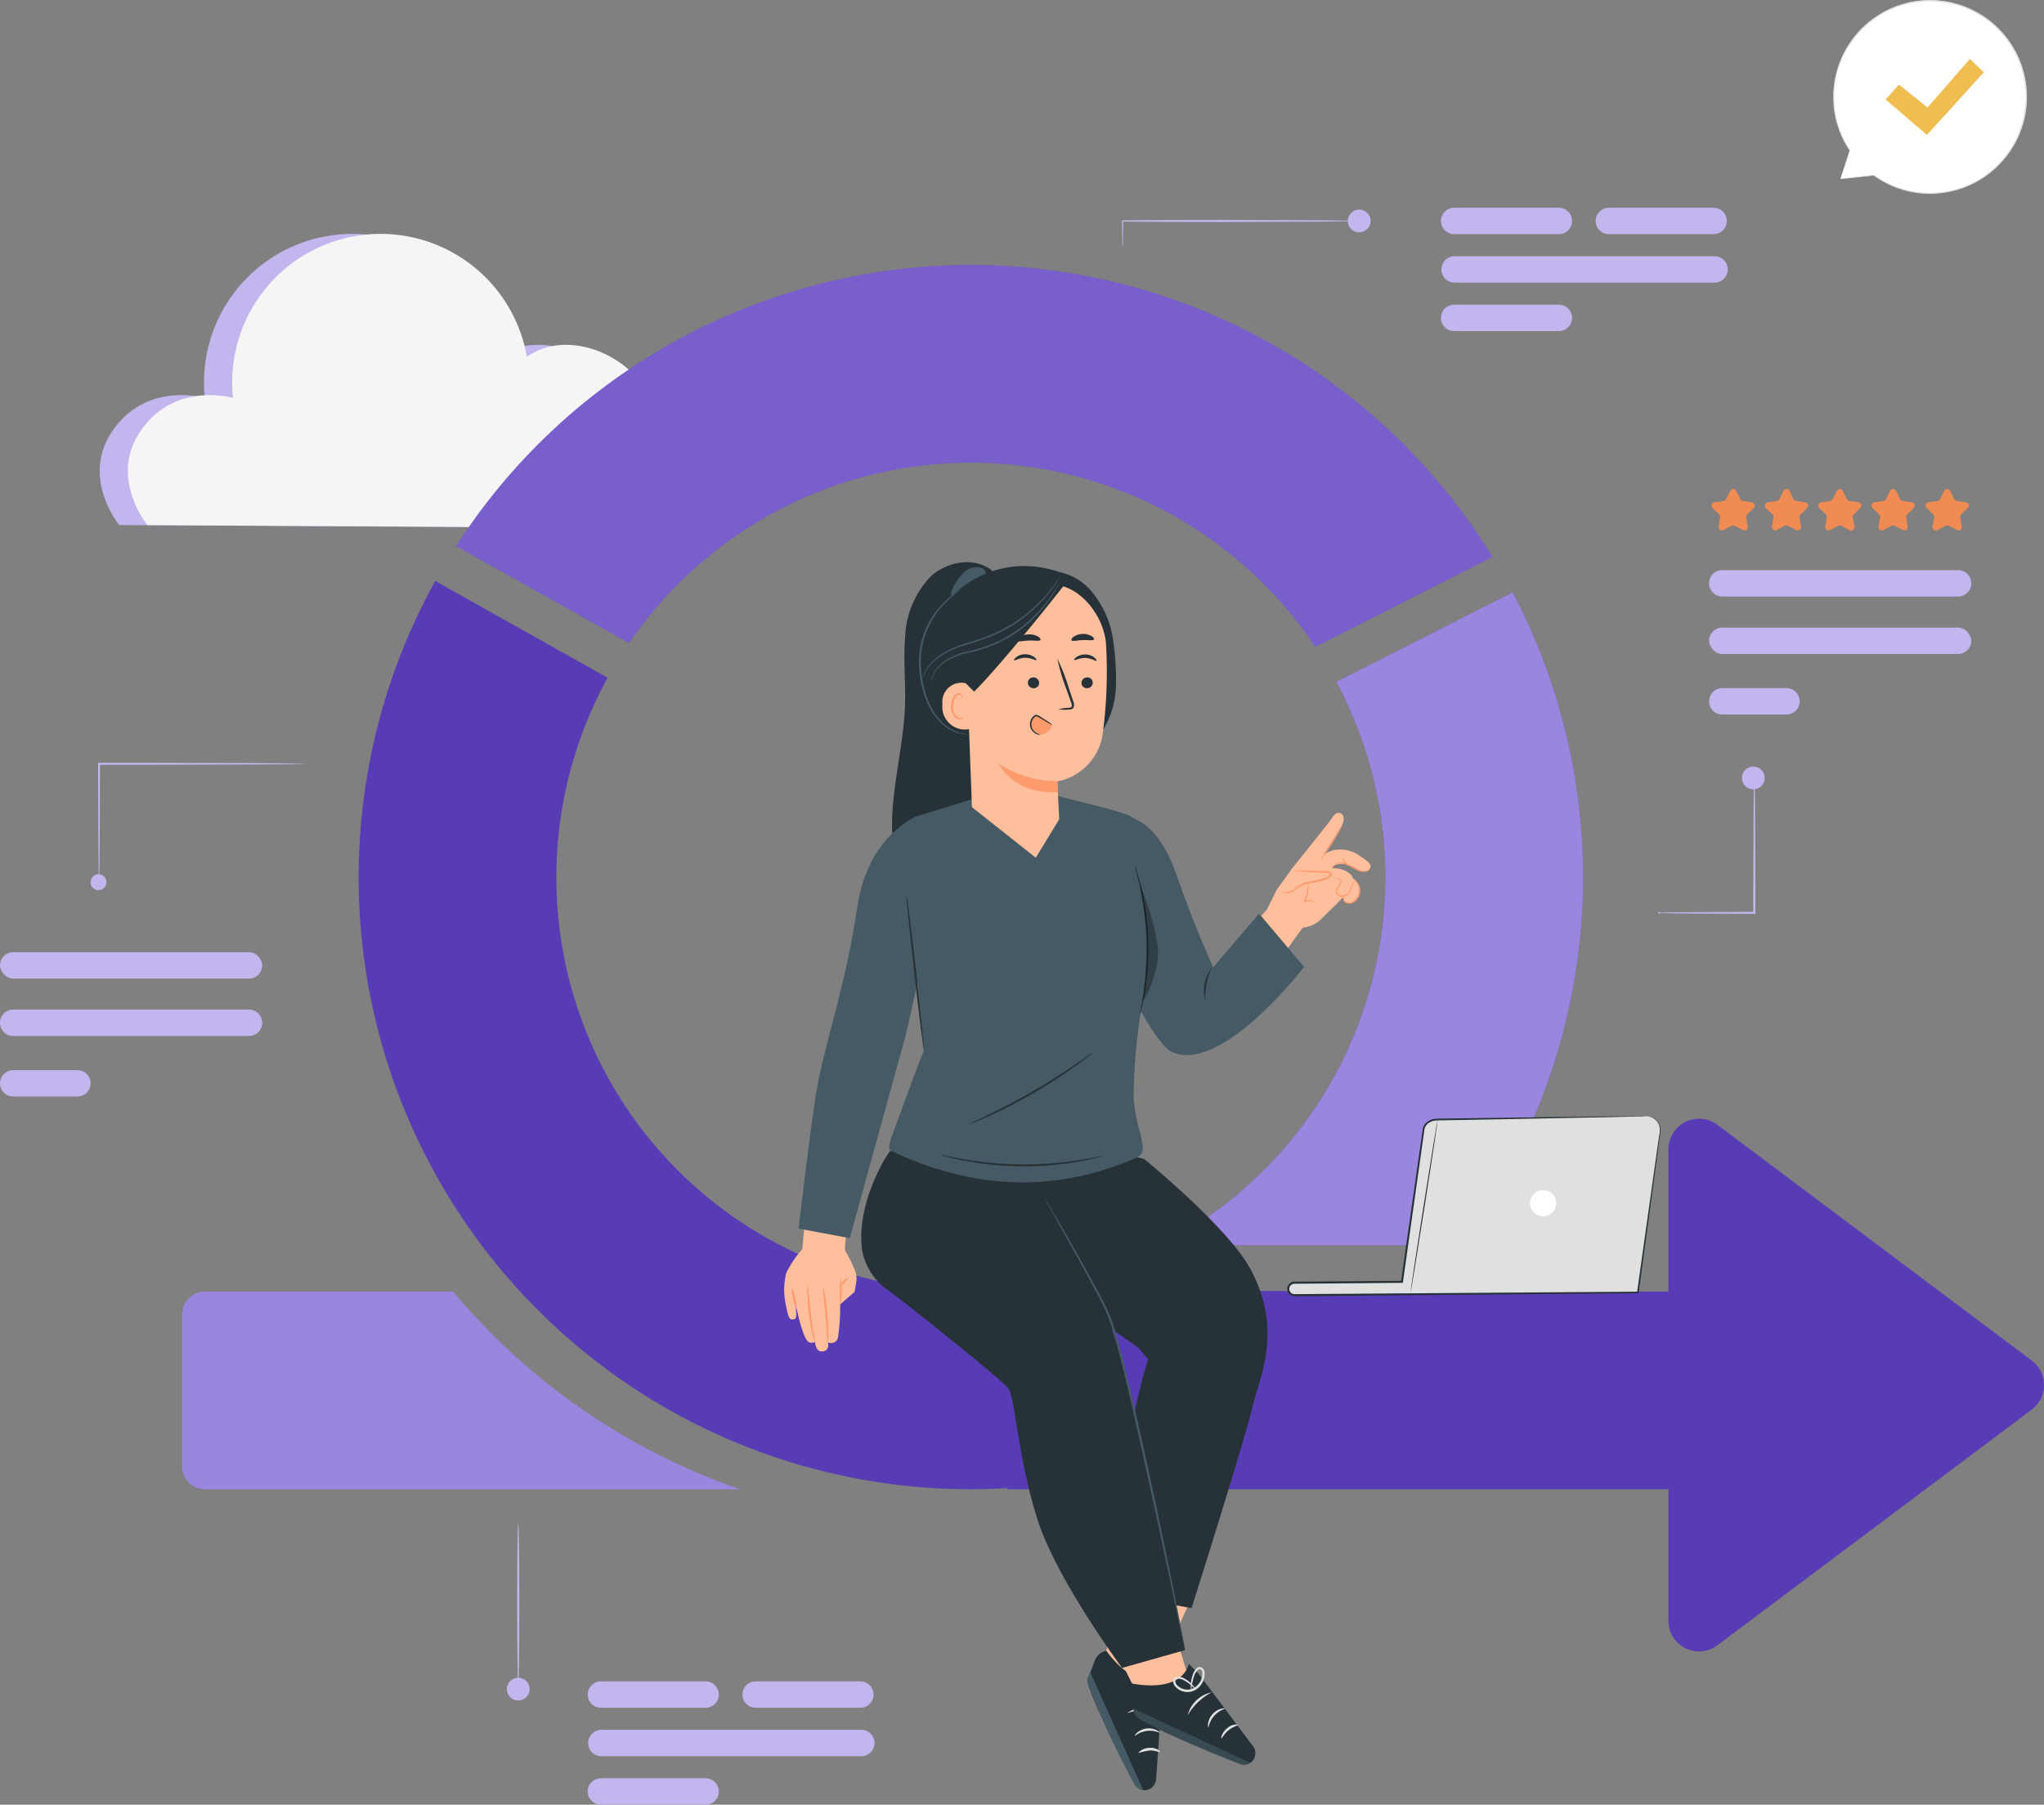 <svg xmlns="http://www.w3.org/2000/svg" width="190.471" height="168.195" viewBox="0 0 190.471 168.195">
  <rect x="0" y="0" width="190.471" height="168.195" fill="#808080" stroke="none"/>
  <g id="Grupo_958311" data-name="Grupo 958311" transform="translate(-60.641 -20.44)">
    <g id="Background_Complete" data-name="Background Complete" transform="translate(69.934 39.804)">
      <g id="Grupo_957546" data-name="Grupo 957546" transform="translate(0 2.479)">
        <g id="Grupo_957544" data-name="Grupo 957544">
          <path id="Trazado_630258" data-name="Trazado 630258" d="M86.679,65.051c2.075-3.3,5.586-4.067,8.776-3.34a13.832,13.832,0,0,1,27.383-3.82c3.307-2.343,8.267-.758,10.692,2.49s2.574,10.183-.268,13.449l-45.786-.262S83.989,69.328,86.679,65.051Z" transform="translate(-85.66 -46.477)" fill="#c3b6ee"/>
        </g>
        <g id="Grupo_957545" data-name="Grupo 957545" transform="translate(2.626)">
          <path id="Trazado_630259" data-name="Trazado 630259" d="M93.75,65.051c2.075-3.3,5.586-4.067,8.776-3.34a13.832,13.832,0,0,1,27.383-3.82c3.307-2.343,8.267-.758,10.692,2.49s2.574,10.183-.268,13.449l-45.786-.262S91.059,69.328,93.75,65.051Z" transform="translate(-92.731 -46.477)" fill="#f5f5f5"/>
        </g>
      </g>
      <g id="Grupo_957548" data-name="Grupo 957548" transform="translate(95.26 0)">
        <path id="Trazado_630260" data-name="Trazado 630260" d="M471.952,42.263h-9.757a1.23,1.23,0,0,1-1.23-1.23h0a1.23,1.23,0,0,1,1.23-1.229h9.757a1.229,1.229,0,0,1,1.229,1.229h0A1.23,1.23,0,0,1,471.952,42.263Z" transform="translate(-416.824 -39.804)" fill="#c3b6ee"/>
        <path id="Trazado_630261" data-name="Trazado 630261" d="M433.133,42.263h-9.757a1.23,1.23,0,0,1-1.229-1.23h0a1.229,1.229,0,0,1,1.229-1.229h9.757a1.23,1.23,0,0,1,1.23,1.229h0A1.23,1.23,0,0,1,433.133,42.263Z" transform="translate(-392.424 -39.804)" fill="#c3b6ee"/>
        <path id="Trazado_630262" data-name="Trazado 630262" d="M433.133,66.586h-9.757a1.229,1.229,0,0,1-1.229-1.229h0a1.23,1.23,0,0,1,1.229-1.23h9.757a1.23,1.23,0,0,1,1.23,1.23h0A1.23,1.23,0,0,1,433.133,66.586Z" transform="translate(-392.424 -55.093)" fill="#c3b6ee"/>
        <path id="Trazado_630263" data-name="Trazado 630263" d="M447.715,54.425H423.491a1.23,1.23,0,0,1-1.23-1.23h0a1.23,1.23,0,0,1,1.23-1.23h24.225a1.23,1.23,0,0,1,1.229,1.23h0A1.23,1.23,0,0,1,447.715,54.425Z" transform="translate(-392.496 -47.448)" fill="#c3b6ee"/>
        <path id="Trazado_630264" data-name="Trazado 630264" d="M400.9,41.321a1.06,1.06,0,1,1-1.06-1.059A1.06,1.06,0,0,1,400.9,41.321Z" transform="translate(-377.735 -40.092)" fill="#c3b6ee"/>
        <g id="Grupo_957547" data-name="Grupo 957547" transform="translate(0 1.133)">
          <path id="Trazado_630265" data-name="Trazado 630265" d="M363.693,42.951a1.153,1.153,0,0,1-.244.02l-.7.018-2.572.03-8.487.029c-3.89,0-7.348-.015-9.505-.038l.059-.059c-.012.773-.02,1.391-.027,1.842l-.016.488a.669.669,0,0,1-.016.168.655.655,0,0,1-.016-.168c0-.129-.009-.29-.015-.488l-.027-1.842v-.058h.059c2.157-.023,5.615-.038,9.505-.038l8.487.028,2.572.031.7.018A1.173,1.173,0,0,1,363.693,42.951Z" transform="translate(-342.126 -42.854)" fill="#c3b6ee"/>
        </g>
      </g>
      <g id="Grupo_957550" data-name="Grupo 957550" transform="translate(37.94 122.57)">
        <path id="Trazado_630266" data-name="Trazado 630266" d="M257.893,412.01h-9.757a1.23,1.23,0,0,1-1.23-1.229h0a1.23,1.23,0,0,1,1.23-1.23h9.757a1.23,1.23,0,0,1,1.229,1.23h0A1.229,1.229,0,0,1,257.893,412.01Z" transform="translate(-224.954 -394.784)" fill="#c3b6ee"/>
        <path id="Trazado_630267" data-name="Trazado 630267" d="M219.073,412.01h-9.757a1.23,1.23,0,0,1-1.23-1.229h0a1.23,1.23,0,0,1,1.23-1.23h9.757a1.23,1.23,0,0,1,1.23,1.23h0A1.23,1.23,0,0,1,219.073,412.01Z" transform="translate(-200.553 -394.784)" fill="#c3b6ee"/>
        <path id="Trazado_630268" data-name="Trazado 630268" d="M219.073,436.334h-9.757a1.23,1.23,0,0,1-1.23-1.23h0a1.23,1.23,0,0,1,1.23-1.229h9.757a1.23,1.23,0,0,1,1.23,1.229h0A1.23,1.23,0,0,1,219.073,436.334Z" transform="translate(-200.553 -410.073)" fill="#c3b6ee"/>
        <path id="Trazado_630269" data-name="Trazado 630269" d="M233.656,424.172H209.431a1.23,1.23,0,0,1-1.229-1.229h0a1.23,1.23,0,0,1,1.229-1.23h24.225a1.23,1.23,0,0,1,1.23,1.23h0A1.23,1.23,0,0,1,233.656,424.172Z" transform="translate(-200.626 -402.428)" fill="#c3b6ee"/>
        <path id="Trazado_630270" data-name="Trazado 630270" d="M189.924,409.708a1.06,1.06,0,1,1-1.06-1.06A1.06,1.06,0,0,1,189.924,409.708Z" transform="translate(-187.805 -394.216)" fill="#c3b6ee"/>
        <g id="Grupo_957549" data-name="Grupo 957549" transform="translate(0.963)">
          <path id="Trazado_630271" data-name="Trazado 630271" d="M190.495,385.015c-.053,0-.1-3.408-.1-7.61s.043-7.611.1-7.611.1,3.407.1,7.611S190.548,385.015,190.495,385.015Z" transform="translate(-190.398 -369.794)" fill="#c3b6ee"/>
        </g>
      </g>
      <g id="Grupo_957571" data-name="Grupo 957571" transform="translate(161.548 -19.363)">
        <g id="Grupo_957564" data-name="Grupo 957564">
          <g id="Grupo_957563" data-name="Grupo 957563">
            <g id="Grupo_957562" data-name="Grupo 957562">
              <g id="Grupo_957561" data-name="Grupo 957561">
                <g id="Grupo_957560" data-name="Grupo 957560">
                  <g id="Grupo_957554" data-name="Grupo 957554" transform="translate(0.034 0.054)">
                    <g id="Grupo_957553" data-name="Grupo 957553">
                      <g id="Grupo_957552" data-name="Grupo 957552">
                        <g id="Grupo_957551" data-name="Grupo 957551">
                          <path id="Trazado_630272" data-name="Trazado 630272" d="M661.3,101.366l.887-2.672a8.992,8.992,0,1,1,2.24,2.315l0,0Z" transform="translate(-660.679 -84.738)" fill="#fff"/>
                        </g>
                      </g>
                    </g>
                  </g>
                  <g id="Grupo_957559" data-name="Grupo 957559">
                    <g id="Grupo_957558" data-name="Grupo 957558">
                      <g id="Grupo_957557" data-name="Grupo 957557">
                        <g id="Grupo_957556" data-name="Grupo 957556">
                          <g id="Grupo_957555" data-name="Grupo 957555">
                            <path id="Trazado_630273" data-name="Trazado 630273" d="M661.242,101.275s.072-.011.208-.027l.6-.074,2.318-.279-.018.046,0,0a.028.028,0,0,1,0-.039.027.027,0,0,1,.034,0,8.977,8.977,0,0,0,4.124,1.6,8.783,8.783,0,0,0,1.383.059,10.124,10.124,0,0,0,1.469-.183,8.915,8.915,0,0,0,1.163-17.157,9.077,9.077,0,0,0-4.081-.425,8.791,8.791,0,0,0-3.632,1.321,8.949,8.949,0,0,0-3.894,5.459l-.082.374a2.407,2.407,0,0,0-.065.371l-.085.73a12.432,12.432,0,0,0,.016,1.393,8.946,8.946,0,0,0,1.45,4.153.028.028,0,0,1,0,.023l-.673,1.974-.176.513c-.04.116-.063.177-.063.177s.016-.055.052-.169l.163-.509.647-2,0,.023a8.941,8.941,0,0,1-1.488-4.175,12.349,12.349,0,0,1-.023-1.406q.041-.363.083-.738a2.415,2.415,0,0,1,.064-.375q.04-.188.082-.378a9.033,9.033,0,0,1,3.926-5.534,8.886,8.886,0,0,1,3.678-1.345,9.191,9.191,0,0,1,4.138.426,8.982,8.982,0,0,1,3.647,2.38,4.027,4.027,0,0,1,.358.413l.341.425.3.453a3.747,3.747,0,0,1,.278.462l.251.475c.088.156.14.328.212.49s.14.326.195.494l.15.507a8.907,8.907,0,0,1,.185,4.073,9.064,9.064,0,0,1-4.083,6,8.967,8.967,0,0,1-3.019,1.2,10.181,10.181,0,0,1-1.485.179,8.847,8.847,0,0,1-1.4-.065,8.976,8.976,0,0,1-4.147-1.635l.038-.04,0,0a.028.028,0,0,1,0,.039.025.025,0,0,1-.015.006l-2.342.247-.594.061C661.306,101.271,661.242,101.275,661.242,101.275Z" transform="translate(-660.588 -84.594)" fill="#e0e0e0"/>
                          </g>
                        </g>
                      </g>
                    </g>
                  </g>
                </g>
              </g>
            </g>
          </g>
        </g>
        <g id="Grupo_957570" data-name="Grupo 957570" transform="translate(4.864 5.482)">
          <g id="Grupo_957569" data-name="Grupo 957569">
            <g id="Grupo_957568" data-name="Grupo 957568">
              <g id="Grupo_957567" data-name="Grupo 957567">
                <g id="Grupo_957566" data-name="Grupo 957566">
                  <g id="Grupo_957565" data-name="Grupo 957565">
                    <path id="Trazado_630274" data-name="Trazado 630274" d="M673.684,103.141l1.254-1.387,2.66,2.135,3.951-4.537,1.292,1.258-5.3,5.834Z" transform="translate(-673.684 -99.352)" fill="#f0bd51"/>
                  </g>
                </g>
              </g>
            </g>
          </g>
        </g>
      </g>
    </g>
    <g id="Data" transform="translate(60.641 66.014)">
      <g id="Grupo_957601" data-name="Grupo 957601" transform="translate(0 25.51)">
        <g id="Grupo_957599" data-name="Grupo 957599" transform="translate(9.134)">
          <path id="Trazado_630278" data-name="Trazado 630278" d="M104.484,179.145a1.808,1.808,0,0,1-.306.02l-.878.018-3.23.031-10.657.028-4.085,0,.093-.093c-.014,3.165-.026,5.906-.034,7.877-.012.962-.02,1.735-.027,2.288l-.016.612a1.056,1.056,0,0,1-.016.212,1.033,1.033,0,0,1-.016-.212l-.015-.612c-.007-.553-.016-1.326-.027-2.288-.009-1.972-.02-4.712-.034-7.877v-.093h.094l4.085,0,10.657.028,3.23.031.878.018A1.893,1.893,0,0,1,104.484,179.145Z" transform="translate(-85.233 -179.048)" fill="#c3b6ee"/>
        </g>
        <path id="Trazado_630279" data-name="Trazado 630279" d="M84.847,207.781a.74.74,0,1,1-.74-.74A.74.74,0,0,1,84.847,207.781Z" transform="translate(-74.926 -196.643)" fill="#c3b6ee"/>
        <g id="Grupo_957600" data-name="Grupo 957600" transform="translate(0 17.658)">
          <rect id="Rectángulo_306938" data-name="Rectángulo 306938" width="24.433" height="2.459" rx="1.23" transform="translate(0)" fill="#c3b6ee"/>
          <path id="Trazado_630280" data-name="Trazado 630280" d="M83.845,243.461H61.871a1.23,1.23,0,0,1-1.23-1.23h0A1.23,1.23,0,0,1,61.871,241H83.845a1.229,1.229,0,0,1,1.229,1.229h0A1.23,1.23,0,0,1,83.845,243.461Z" transform="translate(-60.641 -235.648)" fill="#c3b6ee"/>
          <path id="Trazado_630281" data-name="Trazado 630281" d="M67.853,258.647H61.871a1.23,1.23,0,0,1-1.23-1.229h0a1.23,1.23,0,0,1,1.23-1.23h5.982a1.23,1.23,0,0,1,1.23,1.23h0A1.23,1.23,0,0,1,67.853,258.647Z" transform="translate(-60.641 -245.193)" fill="#c3b6ee"/>
        </g>
      </g>
      <g id="Grupo_957604" data-name="Grupo 957604" transform="translate(154.525)">
        <path id="Trazado_630282" data-name="Trazado 630282" d="M512.617,133.189H490.643a1.23,1.23,0,0,1-1.23-1.23h0a1.23,1.23,0,0,1,1.23-1.229h21.974a1.23,1.23,0,0,1,1.23,1.229h0A1.23,1.23,0,0,1,512.617,133.189Z" transform="translate(-484.677 -123.167)" fill="#c3b6ee"/>
        <g id="Grupo_957602" data-name="Grupo 957602" transform="translate(4.964)">
          <path id="Trazado_630283" data-name="Trazado 630283" d="M492.324,110.542l.381.771a.312.312,0,0,0,.235.171l.851.124a.313.313,0,0,1,.173.533l-.616.6a.313.313,0,0,0-.09.277l.146.848a.313.313,0,0,1-.454.329l-.761-.4a.313.313,0,0,0-.291,0l-.761.4a.313.313,0,0,1-.454-.329l.146-.848a.313.313,0,0,0-.09-.277l-.616-.6a.313.313,0,0,1,.173-.533l.851-.124a.312.312,0,0,0,.235-.171l.381-.771A.313.313,0,0,1,492.324,110.542Z" transform="translate(-490.028 -110.368)" fill="#ef8b53"/>
          <path id="Trazado_630284" data-name="Trazado 630284" d="M505.7,110.542l.381.771a.313.313,0,0,0,.236.171l.851.124a.313.313,0,0,1,.173.533l-.616.6a.312.312,0,0,0-.09.277l.145.848a.313.313,0,0,1-.454.329l-.761-.4a.312.312,0,0,0-.291,0l-.761.4a.313.313,0,0,1-.453-.329l.146-.848a.314.314,0,0,0-.09-.277l-.616-.6a.313.313,0,0,1,.173-.533l.851-.124a.313.313,0,0,0,.236-.171l.381-.771A.313.313,0,0,1,505.7,110.542Z" transform="translate(-498.436 -110.368)" fill="#ef8b53"/>
          <path id="Trazado_630285" data-name="Trazado 630285" d="M519.077,110.542l.381.771a.314.314,0,0,0,.235.171l.851.124a.313.313,0,0,1,.174.533l-.616.6a.313.313,0,0,0-.09.277l.146.848a.313.313,0,0,1-.453.329l-.761-.4a.312.312,0,0,0-.291,0l-.761.4a.313.313,0,0,1-.454-.329l.145-.848a.312.312,0,0,0-.09-.277l-.616-.6a.313.313,0,0,1,.173-.533l.851-.124a.313.313,0,0,0,.235-.171l.381-.771A.313.313,0,0,1,519.077,110.542Z" transform="translate(-506.844 -110.368)" fill="#ef8b53"/>
          <path id="Trazado_630286" data-name="Trazado 630286" d="M532.454,110.542l.381.771a.312.312,0,0,0,.235.171l.851.124a.313.313,0,0,1,.173.533l-.616.6a.313.313,0,0,0-.09.277l.146.848a.313.313,0,0,1-.454.329l-.761-.4a.313.313,0,0,0-.291,0l-.761.4a.313.313,0,0,1-.453-.329l.145-.848a.313.313,0,0,0-.09-.277l-.616-.6a.313.313,0,0,1,.173-.533l.851-.124a.312.312,0,0,0,.235-.171l.381-.771A.313.313,0,0,1,532.454,110.542Z" transform="translate(-515.252 -110.368)" fill="#ef8b53"/>
          <path id="Trazado_630287" data-name="Trazado 630287" d="M546.023,110.542l.381.771a.312.312,0,0,0,.235.171l.851.124a.313.313,0,0,1,.173.533l-.616.6a.313.313,0,0,0-.09.277l.146.848a.313.313,0,0,1-.453.329l-.761-.4a.312.312,0,0,0-.291,0l-.761.4a.313.313,0,0,1-.454-.329l.145-.848a.313.313,0,0,0-.09-.277l-.616-.6a.313.313,0,0,1,.173-.533l.851-.124a.313.313,0,0,0,.236-.171l.381-.771A.313.313,0,0,1,546.023,110.542Z" transform="translate(-523.781 -110.368)" fill="#ef8b53"/>
        </g>
        <rect id="Rectángulo_306939" data-name="Rectángulo 306939" width="24.433" height="2.459" rx="1.23" transform="translate(4.736 12.917)" fill="#c3b6ee"/>
        <path id="Trazado_630288" data-name="Trazado 630288" d="M496.625,162.79h-5.982a1.23,1.23,0,0,1-1.23-1.229h0a1.23,1.23,0,0,1,1.23-1.23h5.982a1.23,1.23,0,0,1,1.229,1.23h0A1.229,1.229,0,0,1,496.625,162.79Z" transform="translate(-484.677 -141.773)" fill="#c3b6ee"/>
        <g id="Grupo_957603" data-name="Grupo 957603" transform="translate(0 26.928)">
          <path id="Trazado_630289" data-name="Trazado 630289" d="M485.62,182.865a.948.948,0,0,1,.019.219c0,.164.011.372.018.627.008.571.018,1.352.031,2.307.007,1.971.017,4.65.028,7.61,0,.618,0,1.225,0,1.806v.1h-.1l-6.387-.033-1.886-.029-.508-.016a.089.089,0,1,1,0-.035l.508-.016,1.886-.029,6.387-.033-.1.1c0-.581,0-1.187,0-1.806.011-2.96.021-5.639.029-7.61.013-.954.023-1.736.03-2.307.007-.255.013-.463.018-.627A.93.93,0,0,1,485.62,182.865Z" transform="translate(-476.663 -182.865)" fill="#c3b6ee"/>
        </g>
        <path id="Trazado_630290" data-name="Trazado 630290" d="M499.779,181.072a1.06,1.06,0,1,1-1.06-1.06A1.06,1.06,0,0,1,499.779,181.072Z" transform="translate(-489.861 -154.144)" fill="#c3b6ee"/>
      </g>
    </g>
    <g id="Character_1" data-name="Character 1" transform="translate(77.614 45.139)">
      <g id="Grupo_958310" data-name="Grupo 958310" transform="translate(0)">
        <g id="Grupo_957925" data-name="Grupo 957925" transform="translate(25.536)">
          <path id="Trazado_630341" data-name="Trazado 630341" d="M191.194,89.4a38.589,38.589,0,0,1,63.954.354l16.505-8.378a57.013,57.013,0,0,0-96.566-1.02Z" transform="translate(-175.087 -54.167)" fill="#583cb6"/>
          <path id="Trazado_630342" data-name="Trazado 630342" d="M191.194,89.4a38.589,38.589,0,0,1,63.954.354l16.505-8.378a57.013,57.013,0,0,0-96.566-1.02Z" transform="translate(-175.087 -54.167)" fill="#c4b2ff" opacity="0.3"/>
        </g>
        <g id="Grupo_957926" data-name="Grupo 957926" transform="translate(76.907 95.676)">
          <rect id="Rectángulo_306941" data-name="Rectángulo 306941" width="69.138" height="18.422" transform="translate(0)" fill="#583cb6"/>
        </g>
        <g id="Grupo_957927" data-name="Grupo 957927" transform="translate(138.5 79.56)">
          <path id="Trazado_630343" data-name="Trazado 630343" d="M479.216,271.22v43.944a2.851,2.851,0,0,0,4.561,2.281l29.3-21.972a2.851,2.851,0,0,0,0-4.561l-29.3-21.972A2.851,2.851,0,0,0,479.216,271.22Z" transform="translate(-479.216 -268.364)" fill="#583cb6"/>
        </g>
        <g id="Grupo_957928" data-name="Grupo 957928" transform="translate(16.449 29.446)">
          <path id="Trazado_630344" data-name="Trazado 630344" d="M207.672,199.674a38.609,38.609,0,0,1-33.849-57.211l-16.062-9.019A57.023,57.023,0,0,0,249.682,199.6Z" transform="translate(-150.623 -133.444)" fill="#583cb6"/>
          <path id="Trazado_630345" data-name="Trazado 630345" d="M351.922,197.148h27.832a56.938,56.938,0,0,0,4.933-60.845l-16.428,8.339a38.582,38.582,0,0,1-16.338,52.506Z" transform="translate(-277.153 -135.241)" fill="#583cb6"/>
          <path id="Trazado_630346" data-name="Trazado 630346" d="M351.922,197.148h27.832a56.938,56.938,0,0,0,4.933-60.845l-16.428,8.339a38.582,38.582,0,0,1-16.338,52.506Z" transform="translate(-277.153 -135.241)" fill="#c7b8f9" opacity="0.6"/>
        </g>
        <g id="Grupo_958300" data-name="Grupo 958300" transform="translate(56.096 27.698)">
          <g id="Grupo_957930" data-name="Grupo 957930" transform="translate(10.054)">
            <g id="Grupo_957929" data-name="Grupo 957929">
              <path id="Trazado_630347" data-name="Trazado 630347" d="M285.644,142.046c.068-2.092-.168-4.191.006-6.277A8.663,8.663,0,0,1,288,130.1c1.525-1.434,4.083-1.892,5.734-.606l.27,1.8c-1.033,8.033-1.309,16.231-2.342,24.263-.136,1.055-1.039,1.976-1.563,2.9A2.816,2.816,0,0,1,287.513,160c-1.384-.147-2.232-1.6-2.6-2.937C283.559,152.2,285.478,147.09,285.644,142.046Z" transform="translate(-284.431 -128.737)" fill="#263238"/>
            </g>
          </g>
          <g id="Grupo_958118" data-name="Grupo 958118" transform="translate(7.188 54.852)">
            <g id="Grupo_958113" data-name="Grupo 958113">
              <g id="Grupo_958024" data-name="Grupo 958024" transform="translate(21.085 38.389)">
                <g id="Grupo_957940" data-name="Grupo 957940" transform="translate(1.137)">
                  <g id="Grupo_957939" data-name="Grupo 957939">
                    <g id="Grupo_957938" data-name="Grupo 957938">
                      <g id="Grupo_957937" data-name="Grupo 957937">
                        <g id="Grupo_957936" data-name="Grupo 957936">
                          <g id="Grupo_957935" data-name="Grupo 957935">
                            <g id="Grupo_957934" data-name="Grupo 957934">
                              <g id="Grupo_957933" data-name="Grupo 957933">
                                <g id="Grupo_957932" data-name="Grupo 957932">
                                  <g id="Grupo_957931" data-name="Grupo 957931">
                                    <path id="Trazado_630348" data-name="Trazado 630348" d="M345.606,381.9c-.169.341-4.493,10.019-4.493,10.019l-4.573-1.578,2.75-10.574Z" transform="translate(-336.54 -379.765)" fill="#ffbf9d"/>
                                  </g>
                                </g>
                              </g>
                            </g>
                          </g>
                        </g>
                      </g>
                    </g>
                  </g>
                </g>
                <g id="Grupo_958023" data-name="Grupo 958023" transform="translate(0 8.209)">
                  <g id="Grupo_957951" data-name="Grupo 957951">
                    <g id="Grupo_957950" data-name="Grupo 957950">
                      <g id="Grupo_957949" data-name="Grupo 957949">
                        <g id="Grupo_957948" data-name="Grupo 957948">
                          <g id="Grupo_957947" data-name="Grupo 957947">
                            <g id="Grupo_957946" data-name="Grupo 957946">
                              <g id="Grupo_957945" data-name="Grupo 957945">
                                <g id="Grupo_957944" data-name="Grupo 957944">
                                  <g id="Grupo_957943" data-name="Grupo 957943">
                                    <g id="Grupo_957942" data-name="Grupo 957942">
                                      <g id="Grupo_957941" data-name="Grupo 957941">
                                        <path id="Trazado_630349" data-name="Trazado 630349" d="M335.231,401.865s2.612,3.9,5.147,2.271l.087,1.244-.594,8.441a1.1,1.1,0,0,1-1.011,1.04,1.059,1.059,0,0,1-.99-.568c-1.007-1.942-4.675-9.105-4.374-9.8l.684-1.762a1.439,1.439,0,0,1,1.051-.863Z" transform="translate(-333.479 -401.865)" fill="#263238"/>
                                      </g>
                                    </g>
                                  </g>
                                </g>
                              </g>
                            </g>
                          </g>
                        </g>
                      </g>
                    </g>
                  </g>
                  <g id="Grupo_957962" data-name="Grupo 957962" transform="translate(0.003 1.964)">
                    <g id="Grupo_957961" data-name="Grupo 957961">
                      <g id="Grupo_957960" data-name="Grupo 957960">
                        <g id="Grupo_957959" data-name="Grupo 957959">
                          <g id="Grupo_957958" data-name="Grupo 957958">
                            <g id="Grupo_957957" data-name="Grupo 957957">
                              <g id="Grupo_957956" data-name="Grupo 957956">
                                <g id="Grupo_957955" data-name="Grupo 957955">
                                  <g id="Grupo_957954" data-name="Grupo 957954">
                                    <g id="Grupo_957953" data-name="Grupo 957953">
                                      <g id="Grupo_957952" data-name="Grupo 957952">
                                        <path id="Trazado_630350" data-name="Trazado 630350" d="M338.669,418.174l-4.942-11.022-.142.415a1.222,1.222,0,0,0,.055,1.042,76.707,76.707,0,0,0,4.206,9,1.059,1.059,0,0,0,.823.569Z" transform="translate(-333.487 -407.152)" fill="#455a64"/>
                                      </g>
                                    </g>
                                  </g>
                                </g>
                              </g>
                            </g>
                          </g>
                        </g>
                      </g>
                    </g>
                  </g>
                  <g id="Grupo_957974" data-name="Grupo 957974" transform="translate(4.399 7.235)">
                    <g id="Grupo_957973" data-name="Grupo 957973">
                      <g id="Grupo_957972" data-name="Grupo 957972">
                        <g id="Grupo_957971" data-name="Grupo 957971">
                          <g id="Grupo_957970" data-name="Grupo 957970">
                            <g id="Grupo_957969" data-name="Grupo 957969">
                              <g id="Grupo_957968" data-name="Grupo 957968">
                                <g id="Grupo_957967" data-name="Grupo 957967">
                                  <g id="Grupo_957966" data-name="Grupo 957966">
                                    <g id="Grupo_957965" data-name="Grupo 957965">
                                      <g id="Grupo_957964" data-name="Grupo 957964">
                                        <g id="Grupo_957963" data-name="Grupo 957963">
                                          <path id="Trazado_630351" data-name="Trazado 630351" d="M345.326,422.053a2.288,2.288,0,0,1,2.319-.3c.017-.021-.081-.139-.3-.25a1.69,1.69,0,0,0-1.794.233C345.369,421.9,345.3,422.037,345.326,422.053Z" transform="translate(-345.322 -421.344)" fill="#e0e0e0"/>
                                        </g>
                                      </g>
                                    </g>
                                  </g>
                                </g>
                              </g>
                            </g>
                          </g>
                        </g>
                      </g>
                    </g>
                  </g>
                  <g id="Grupo_957986" data-name="Grupo 957986" transform="translate(4.715 9.048)">
                    <g id="Grupo_957985" data-name="Grupo 957985">
                      <g id="Grupo_957984" data-name="Grupo 957984">
                        <g id="Grupo_957983" data-name="Grupo 957983">
                          <g id="Grupo_957982" data-name="Grupo 957982">
                            <g id="Grupo_957981" data-name="Grupo 957981">
                              <g id="Grupo_957980" data-name="Grupo 957980">
                                <g id="Grupo_957979" data-name="Grupo 957979">
                                  <g id="Grupo_957978" data-name="Grupo 957978">
                                    <g id="Grupo_957977" data-name="Grupo 957977">
                                      <g id="Grupo_957976" data-name="Grupo 957976">
                                        <g id="Grupo_957975" data-name="Grupo 957975">
                                          <path id="Trazado_630352" data-name="Trazado 630352" d="M346.175,426.71a8.875,8.875,0,0,1,1.039-.232c.564-.035.953.2,1,.131.05-.049-.323-.418-.966-.382A1.39,1.39,0,0,0,346.175,426.71Z" transform="translate(-346.173 -426.225)" fill="#e0e0e0"/>
                                        </g>
                                      </g>
                                    </g>
                                  </g>
                                </g>
                              </g>
                            </g>
                          </g>
                        </g>
                      </g>
                    </g>
                  </g>
                  <g id="Grupo_957998" data-name="Grupo 957998" transform="translate(3.675 5.29)">
                    <g id="Grupo_957997" data-name="Grupo 957997">
                      <g id="Grupo_957996" data-name="Grupo 957996">
                        <g id="Grupo_957995" data-name="Grupo 957995">
                          <g id="Grupo_957994" data-name="Grupo 957994">
                            <g id="Grupo_957993" data-name="Grupo 957993">
                              <g id="Grupo_957992" data-name="Grupo 957992">
                                <g id="Grupo_957991" data-name="Grupo 957991">
                                  <g id="Grupo_957990" data-name="Grupo 957990">
                                    <g id="Grupo_957989" data-name="Grupo 957989">
                                      <g id="Grupo_957988" data-name="Grupo 957988">
                                        <g id="Grupo_957987" data-name="Grupo 957987">
                                          <path id="Trazado_630353" data-name="Trazado 630353" d="M343.375,416.639a5.442,5.442,0,0,1,3.115-.144,2.9,2.9,0,0,0-3.115.144Z" transform="translate(-343.374 -416.108)" fill="#e0e0e0"/>
                                        </g>
                                      </g>
                                    </g>
                                  </g>
                                </g>
                              </g>
                            </g>
                          </g>
                        </g>
                      </g>
                    </g>
                  </g>
                  <g id="Grupo_958010" data-name="Grupo 958010" transform="translate(4.314 3.309)">
                    <g id="Grupo_958009" data-name="Grupo 958009">
                      <g id="Grupo_958008" data-name="Grupo 958008">
                        <g id="Grupo_958007" data-name="Grupo 958007">
                          <g id="Grupo_958006" data-name="Grupo 958006">
                            <g id="Grupo_958005" data-name="Grupo 958005">
                              <g id="Grupo_958004" data-name="Grupo 958004">
                                <g id="Grupo_958003" data-name="Grupo 958003">
                                  <g id="Grupo_958002" data-name="Grupo 958002">
                                    <g id="Grupo_958001" data-name="Grupo 958001">
                                      <g id="Grupo_958000" data-name="Grupo 958000">
                                        <g id="Grupo_957999" data-name="Grupo 957999">
                                          <path id="Trazado_630354" data-name="Trazado 630354" d="M345.095,410.873c.006.068.624.026,1.337.24s1.213.573,1.255.52a2.633,2.633,0,0,0-2.592-.76Z" transform="translate(-345.094 -410.773)" fill="#e0e0e0"/>
                                        </g>
                                      </g>
                                    </g>
                                  </g>
                                </g>
                              </g>
                            </g>
                          </g>
                        </g>
                      </g>
                    </g>
                  </g>
                  <g id="Grupo_958022" data-name="Grupo 958022" transform="translate(4.817 1.611)">
                    <g id="Grupo_958021" data-name="Grupo 958021">
                      <g id="Grupo_958020" data-name="Grupo 958020">
                        <g id="Grupo_958019" data-name="Grupo 958019">
                          <g id="Grupo_958018" data-name="Grupo 958018">
                            <g id="Grupo_958017" data-name="Grupo 958017">
                              <g id="Grupo_958016" data-name="Grupo 958016">
                                <g id="Grupo_958015" data-name="Grupo 958015">
                                  <g id="Grupo_958014" data-name="Grupo 958014">
                                    <g id="Grupo_958013" data-name="Grupo 958013">
                                      <g id="Grupo_958012" data-name="Grupo 958012">
                                        <g id="Grupo_958011" data-name="Grupo 958011">
                                          <path id="Trazado_630355" data-name="Trazado 630355" d="M347.689,408.357a.891.891,0,0,0,.071-.385,2.723,2.723,0,0,0-.158-1.06,1.205,1.205,0,0,0-.427-.645.426.426,0,0,0-.489.023.692.692,0,0,0-.23.438,1.5,1.5,0,0,0,1.1,1.564,1.738,1.738,0,0,0,1.822-.649.6.6,0,0,0,.1-.492.418.418,0,0,0-.4-.283,1.479,1.479,0,0,0-.726.251,3.036,3.036,0,0,0-.816.692.916.916,0,0,0-.209.33,4.825,4.825,0,0,1,1.1-.881,1.383,1.383,0,0,1,.638-.2.222.222,0,0,1,.219.153.412.412,0,0,1-.086.319,1.551,1.551,0,0,1-1.586.545,1.3,1.3,0,0,1-.949-1.314.5.5,0,0,1,.148-.313.23.23,0,0,1,.27-.017,1.089,1.089,0,0,1,.372.54A4.014,4.014,0,0,1,347.689,408.357Z" transform="translate(-346.447 -406.201)" fill="#e0e0e0"/>
                                        </g>
                                      </g>
                                    </g>
                                  </g>
                                </g>
                              </g>
                            </g>
                          </g>
                        </g>
                      </g>
                    </g>
                  </g>
                </g>
              </g>
              <g id="Grupo_958106" data-name="Grupo 958106" transform="translate(21.382 39.358)">
                <g id="Grupo_958034" data-name="Grupo 958034">
                  <g id="Grupo_958033" data-name="Grupo 958033">
                    <g id="Grupo_958032" data-name="Grupo 958032">
                      <g id="Grupo_958031" data-name="Grupo 958031">
                        <g id="Grupo_958030" data-name="Grupo 958030">
                          <g id="Grupo_958029" data-name="Grupo 958029">
                            <g id="Grupo_958028" data-name="Grupo 958028">
                              <g id="Grupo_958027" data-name="Grupo 958027">
                                <g id="Grupo_958026" data-name="Grupo 958026">
                                  <g id="Grupo_958025" data-name="Grupo 958025">
                                    <path id="Trazado_630356" data-name="Trazado 630356" d="M340.447,382.376c.1.369,3.172,10.512,3.172,10.512l-4.488,1.805L334.28,384.9Z" transform="translate(-334.28 -382.376)" fill="#ffbf9d"/>
                                  </g>
                                </g>
                              </g>
                            </g>
                          </g>
                        </g>
                      </g>
                    </g>
                  </g>
                </g>
                <g id="Grupo_958105" data-name="Grupo 958105" transform="translate(3.378 8.47)">
                  <g id="Grupo_958045" data-name="Grupo 958045">
                    <g id="Grupo_958044" data-name="Grupo 958044">
                      <g id="Grupo_958043" data-name="Grupo 958043">
                        <g id="Grupo_958042" data-name="Grupo 958042">
                          <g id="Grupo_958041" data-name="Grupo 958041">
                            <g id="Grupo_958040" data-name="Grupo 958040">
                              <g id="Grupo_958039" data-name="Grupo 958039">
                                <g id="Grupo_958038" data-name="Grupo 958038">
                                  <g id="Grupo_958037" data-name="Grupo 958037">
                                    <g id="Grupo_958036" data-name="Grupo 958036">
                                      <g id="Grupo_958035" data-name="Grupo 958035">
                                        <path id="Trazado_630357" data-name="Trazado 630357" d="M343.7,406.973s4.6,1.1,5.443-1.793l.88.882,5.083,6.765a1.1,1.1,0,0,1-.082,1.447,1.058,1.058,0,0,1-1.12.219c-2.033-.807-9.5-3.814-9.728-4.537l-.728-1.871a1.02,1.02,0,0,1,.252-1.114Z" transform="translate(-343.375 -405.18)" fill="#263238"/>
                                      </g>
                                    </g>
                                  </g>
                                </g>
                              </g>
                            </g>
                          </g>
                        </g>
                      </g>
                    </g>
                  </g>
                  <g id="Grupo_958056" data-name="Grupo 958056" transform="translate(0.534 4.13)" opacity="0.6">
                    <g id="Grupo_958055" data-name="Grupo 958055">
                      <g id="Grupo_958054" data-name="Grupo 958054">
                        <g id="Grupo_958053" data-name="Grupo 958053">
                          <g id="Grupo_958052" data-name="Grupo 958052">
                            <g id="Grupo_958051" data-name="Grupo 958051">
                              <g id="Grupo_958050" data-name="Grupo 958050">
                                <g id="Grupo_958049" data-name="Grupo 958049">
                                  <g id="Grupo_958048" data-name="Grupo 958048">
                                    <g id="Grupo_958047" data-name="Grupo 958047">
                                      <g id="Grupo_958046" data-name="Grupo 958046">
                                        <path id="Trazado_630358" data-name="Trazado 630358" d="M355.77,421.386,344.814,416.3l.165.406c.139.456.4.553.724.751a76.8,76.8,0,0,0,9.072,4.039,1.058,1.058,0,0,0,.994-.11Z" transform="translate(-344.814 -416.3)" fill="#455a64"/>
                                      </g>
                                    </g>
                                  </g>
                                </g>
                              </g>
                            </g>
                          </g>
                        </g>
                      </g>
                    </g>
                  </g>
                  <g id="Grupo_958068" data-name="Grupo 958068" transform="translate(7.547 4.145)">
                    <g id="Grupo_958067" data-name="Grupo 958067">
                      <g id="Grupo_958066" data-name="Grupo 958066">
                        <g id="Grupo_958065" data-name="Grupo 958065">
                          <g id="Grupo_958064" data-name="Grupo 958064">
                            <g id="Grupo_958063" data-name="Grupo 958063">
                              <g id="Grupo_958062" data-name="Grupo 958062">
                                <g id="Grupo_958061" data-name="Grupo 958061">
                                  <g id="Grupo_958060" data-name="Grupo 958060">
                                    <g id="Grupo_958059" data-name="Grupo 958059">
                                      <g id="Grupo_958058" data-name="Grupo 958058">
                                        <g id="Grupo_958057" data-name="Grupo 958057">
                                          <path id="Trazado_630359" data-name="Trazado 630359" d="M363.743,418.115a2.287,2.287,0,0,1,1.554-1.748c0-.027-.153-.052-.39.008a1.689,1.689,0,0,0-1.2,1.352C363.673,417.969,363.716,418.117,363.743,418.115Z" transform="translate(-363.694 -416.338)" fill="#e0e0e0"/>
                                        </g>
                                      </g>
                                    </g>
                                  </g>
                                </g>
                              </g>
                            </g>
                          </g>
                        </g>
                      </g>
                    </g>
                  </g>
                  <g id="Grupo_958080" data-name="Grupo 958080" transform="translate(8.785 5.635)">
                    <g id="Grupo_958079" data-name="Grupo 958079">
                      <g id="Grupo_958078" data-name="Grupo 958078">
                        <g id="Grupo_958077" data-name="Grupo 958077">
                          <g id="Grupo_958076" data-name="Grupo 958076">
                            <g id="Grupo_958075" data-name="Grupo 958075">
                              <g id="Grupo_958074" data-name="Grupo 958074">
                                <g id="Grupo_958073" data-name="Grupo 958073">
                                  <g id="Grupo_958072" data-name="Grupo 958072">
                                    <g id="Grupo_958071" data-name="Grupo 958071">
                                      <g id="Grupo_958070" data-name="Grupo 958070">
                                        <g id="Grupo_958069" data-name="Grupo 958069">
                                          <path id="Trazado_630360" data-name="Trazado 630360" d="M367.044,421.643c.062.023.243-.414.681-.758s.9-.435.887-.5a1.175,1.175,0,0,0-1.029.324C367.085,421.1,366.983,421.637,367.044,421.643Z" transform="translate(-367.028 -420.352)" fill="#e0e0e0"/>
                                        </g>
                                      </g>
                                    </g>
                                  </g>
                                </g>
                              </g>
                            </g>
                          </g>
                        </g>
                      </g>
                    </g>
                  </g>
                  <g id="Grupo_958092" data-name="Grupo 958092" transform="translate(5.647 2.632)">
                    <g id="Grupo_958091" data-name="Grupo 958091">
                      <g id="Grupo_958090" data-name="Grupo 958090">
                        <g id="Grupo_958089" data-name="Grupo 958089">
                          <g id="Grupo_958088" data-name="Grupo 958088">
                            <g id="Grupo_958087" data-name="Grupo 958087">
                              <g id="Grupo_958086" data-name="Grupo 958086">
                                <g id="Grupo_958085" data-name="Grupo 958085">
                                  <g id="Grupo_958084" data-name="Grupo 958084">
                                    <g id="Grupo_958083" data-name="Grupo 958083">
                                      <g id="Grupo_958082" data-name="Grupo 958082">
                                        <g id="Grupo_958081" data-name="Grupo 958081">
                                          <path id="Trazado_630361" data-name="Trazado 630361" d="M358.587,414.428a5.453,5.453,0,0,1,2.259-2.15,2.9,2.9,0,0,0-2.259,2.15Z" transform="translate(-358.578 -412.267)" fill="#e0e0e0"/>
                                        </g>
                                      </g>
                                    </g>
                                  </g>
                                </g>
                              </g>
                            </g>
                          </g>
                        </g>
                      </g>
                    </g>
                  </g>
                  <g id="Grupo_958104" data-name="Grupo 958104" transform="translate(4.306 0.295)">
                    <g id="Grupo_958103" data-name="Grupo 958103">
                      <g id="Grupo_958102" data-name="Grupo 958102">
                        <g id="Grupo_958101" data-name="Grupo 958101">
                          <g id="Grupo_958100" data-name="Grupo 958100">
                            <g id="Grupo_958099" data-name="Grupo 958099">
                              <g id="Grupo_958098" data-name="Grupo 958098">
                                <g id="Grupo_958097" data-name="Grupo 958097">
                                  <g id="Grupo_958096" data-name="Grupo 958096">
                                    <g id="Grupo_958095" data-name="Grupo 958095">
                                      <g id="Grupo_958094" data-name="Grupo 958094">
                                        <g id="Grupo_958093" data-name="Grupo 958093">
                                          <path id="Trazado_630362" data-name="Trazado 630362" d="M357.088,408.113a.893.893,0,0,0-.2-.337,2.72,2.72,0,0,0-.813-.7,1.205,1.205,0,0,0-.745-.208.426.426,0,0,0-.354.338.7.7,0,0,0,.113.482,1.5,1.5,0,0,0,1.853.463,1.739,1.739,0,0,0,.951-1.684.6.6,0,0,0-.246-.438.418.418,0,0,0-.488.049,1.48,1.48,0,0,0-.384.665,3.033,3.033,0,0,0-.163,1.057.917.917,0,0,0,.058.387,4.816,4.816,0,0,1,.256-1.389,1.386,1.386,0,0,1,.349-.572.223.223,0,0,1,.266-.028.414.414,0,0,1,.145.3,1.551,1.551,0,0,1-.841,1.45,1.3,1.3,0,0,1-1.578-.37.5.5,0,0,1-.093-.333.23.23,0,0,1,.192-.189,1.088,1.088,0,0,1,.634.164A4.019,4.019,0,0,1,357.088,408.113Z" transform="translate(-354.969 -405.974)" fill="#e0e0e0"/>
                                        </g>
                                      </g>
                                    </g>
                                  </g>
                                </g>
                              </g>
                            </g>
                          </g>
                        </g>
                      </g>
                    </g>
                  </g>
                </g>
              </g>
              <g id="Grupo_958109" data-name="Grupo 958109">
                <g id="Grupo_958108" data-name="Grupo 958108">
                  <g id="Grupo_958107" data-name="Grupo 958107">
                    <path id="Trazado_630363" data-name="Trazado 630363" d="M278.937,289.223c.181,0,10.921,8.521,11.51,9.374s.921,6.824,2.764,12.4,7.808,13.617,7.808,13.617l5.875-1.663s-4.831-23.45-5.918-27.263a88.3,88.3,0,0,0-4.124-10.186l-2.3-3.289-.328-5.433-14.769-.363c-.181,0-3.242,4.777-2.671,9.2A5.864,5.864,0,0,0,278.937,289.223Z" transform="translate(-276.714 -276.413)" fill="#263238"/>
                  </g>
                </g>
              </g>
              <g id="Grupo_958112" data-name="Grupo 958112" transform="translate(16.005 0.283)">
                <g id="Grupo_958111" data-name="Grupo 958111">
                  <g id="Grupo_958110" data-name="Grupo 958110">
                    <path id="Trazado_630364" data-name="Trazado 630364" d="M340.059,287.909c-2.133-3.938-9.909-10.257-9.909-10.257l-1.469-.341-8.876-.135s.228,4.1.225,4.282S324.1,291.4,324.1,291.4l5.486,3.819.947,1.1a54.164,54.164,0,0,0-1.808,7.987c-.414,3.507-.214,14.1-.214,14.1l6.069,1.117s5.064-16.013,5.647-18.655S343.228,293.758,340.059,287.909Z" transform="translate(-319.805 -277.176)" fill="#263238"/>
                  </g>
                </g>
              </g>
            </g>
            <g id="Grupo_958117" data-name="Grupo 958117" transform="translate(17.044 4.376)">
              <g id="Grupo_958116" data-name="Grupo 958116">
                <g id="Grupo_958115" data-name="Grupo 958115">
                  <g id="Grupo_958114" data-name="Grupo 958114">
                    <path id="Trazado_630365" data-name="Trazado 630365" d="M335.738,330.351a.453.453,0,0,1-.033-.11c-.02-.085-.045-.194-.077-.329-.066-.3-.159-.728-.277-1.267-.237-1.117-.576-2.707-.993-4.666-.842-3.939-1.988-9.385-3.354-15.376-.694-2.993-1.35-5.85-2.109-8.4a20,20,0,0,0-1.556-3.421c-.551-1.047-1.082-2.014-1.567-2.9l-2.327-4.163-.634-1.132-.161-.3a.517.517,0,0,1-.049-.1.445.445,0,0,1,.067.094l.179.286.666,1.113c.573.97,1.4,2.378,2.384,4.133.493.878,1.031,1.842,1.59,2.887q.419.784.848,1.63a11.076,11.076,0,0,1,.737,1.813c.774,2.557,1.434,5.411,2.129,8.407,1.368,5.994,2.491,11.445,3.3,15.392l.93,4.68.24,1.275.057.332A.515.515,0,0,1,335.738,330.351Z" transform="translate(-322.601 -288.194)" fill="#455a64"/>
                  </g>
                </g>
              </g>
            </g>
          </g>
          <g id="Grupo_958132" data-name="Grupo 958132" transform="translate(0 52.43)">
            <g id="Grupo_958121" data-name="Grupo 958121">
              <g id="Grupo_958120" data-name="Grupo 958120">
                <g id="Grupo_958119" data-name="Grupo 958119">
                  <path id="Trazado_630366" data-name="Trazado 630366" d="M259.06,281.475a10.173,10.173,0,0,0-1.5,2.232,6.517,6.517,0,0,0-.025,3.024c.246,1.185.309,1.42.824,1.265.339-.1-.075-2.17-.075-2.17s.706,3.987,1.4,4.339a.61.61,0,0,0,.552-.043s.051,1,.74.893.464-.847.464-.847a.653.653,0,0,0,.931-.413,18.185,18.185,0,0,0,.214-3.123l1.346-1.17.15-.881a2.05,2.05,0,0,0-.122-1.121,13.512,13.512,0,0,0-.876-1.78c-.328-.546,1.152-6.889,1.152-6.889l.857-3.552-5.01-1.347Z" transform="translate(-257.363 -269.893)" fill="#ffbf9d"/>
                </g>
              </g>
            </g>
            <g id="Grupo_958123" data-name="Grupo 958123" transform="translate(2.164 15.046)">
              <g id="Grupo_958122" data-name="Grupo 958122">
                <path id="Trazado_630367" data-name="Trazado 630367" d="M263.213,310.4c.056,0,.144,1.166.31,2.6.085.716.184,1.36.266,1.825a3.9,3.9,0,0,1,.109.76,2.789,2.789,0,0,1-.235-.734,15.83,15.83,0,0,1-.32-1.83c-.085-.72-.127-1.375-.144-1.849A3.142,3.142,0,0,1,263.213,310.4Z" transform="translate(-263.19 -310.402)" fill="#ff9a6c"/>
              </g>
            </g>
            <g id="Grupo_958125" data-name="Grupo 958125" transform="translate(3.633 15.159)">
              <g id="Grupo_958124" data-name="Grupo 958124">
                <path id="Trazado_630368" data-name="Trazado 630368" d="M267.155,310.7a3.023,3.023,0,0,1,.161.738c.074.46.159,1.1.222,1.806s.09,1.352.091,1.818a2.9,2.9,0,0,1-.042.755,3.4,3.4,0,0,1-.086-.75c-.042-.535-.091-1.14-.144-1.807C267.231,311.854,267.1,310.711,267.155,310.7Z" transform="translate(-267.143 -310.704)" fill="#ff9a6c"/>
              </g>
            </g>
            <g id="Grupo_958127" data-name="Grupo 958127" transform="translate(5.187 14.262)">
              <g id="Grupo_958126" data-name="Grupo 958126">
                <path id="Trazado_630369" data-name="Trazado 630369" d="M271.408,308.29a6.588,6.588,0,0,1-.038,2.577,15.388,15.388,0,0,1,.038-2.577Z" transform="translate(-271.328 -308.29)" fill="#ff9a6c"/>
              </g>
            </g>
            <g id="Grupo_958129" data-name="Grupo 958129" transform="translate(5.261 14.27)">
              <g id="Grupo_958128" data-name="Grupo 958128">
                <path id="Trazado_630370" data-name="Trazado 630370" d="M272.187,308.319c.036.035-.082.213-.262.4s-.356.305-.392.27.081-.213.262-.4S272.151,308.284,272.187,308.319Z" transform="translate(-271.526 -308.313)" fill="#ff9a6c"/>
              </g>
            </g>
            <g id="Grupo_958131" data-name="Grupo 958131" transform="translate(0.681 15.163)">
              <g id="Grupo_958130" data-name="Grupo 958130">
                <path id="Trazado_630371" data-name="Trazado 630371" d="M259.638,312.714a3.591,3.591,0,0,1-.283-.984,3.7,3.7,0,0,1-.147-1.013,2.471,2.471,0,0,1,.324.975A2.525,2.525,0,0,1,259.638,312.714Z" transform="translate(-259.196 -310.716)" fill="#ff9a6c"/>
              </g>
            </g>
          </g>
          <g id="Grupo_958240" data-name="Grupo 958240" transform="translate(41.436 23.358)">
            <g id="Grupo_958143" data-name="Grupo 958143">
              <g id="Grupo_958142" data-name="Grupo 958142">
                <g id="Grupo_958141" data-name="Grupo 958141">
                  <g id="Grupo_958140" data-name="Grupo 958140">
                    <g id="Grupo_958139" data-name="Grupo 958139">
                      <g id="Grupo_958138" data-name="Grupo 958138">
                        <g id="Grupo_958137" data-name="Grupo 958137">
                          <g id="Grupo_958136" data-name="Grupo 958136">
                            <g id="Grupo_958135" data-name="Grupo 958135">
                              <g id="Grupo_958134" data-name="Grupo 958134">
                                <g id="Grupo_958133" data-name="Grupo 958133">
                                  <path id="Trazado_630372" data-name="Trazado 630372" d="M377.566,201.49c.639-.652,1.381-1.354,1.381-1.354l.626-.658a1.012,1.012,0,0,1,.068.169.681.681,0,0,0,.156.3.543.543,0,0,0,.615-.006,1.326,1.326,0,0,0,.672-1.125,1.308,1.308,0,0,0-.61-1.1.957.957,0,0,0-.169-.334,2.322,2.322,0,0,0-1.759-.586l.187-.261s.846-.52,2.241.366a1.017,1.017,0,0,0,.7.155.518.518,0,0,0,.378-.226c.207-.345.016-.579-.847-1.144a3.178,3.178,0,0,0-2.536-.586,6.9,6.9,0,0,0-.891.373s1.549-2.451,1.64-2.61c.266-.46.282-.962-.009-1.167-.186-.131-.519-.159-.844.367-.282.455-3.763,4.757-3.763,4.757l-1.429,1.992-.911,1.835-3.548,3.947,3.935,1.826,2.958-4.1A2.836,2.836,0,0,0,377.566,201.49Z" transform="translate(-368.919 -191.621)" fill="#ffbf9d"/>
                                </g>
                              </g>
                            </g>
                          </g>
                        </g>
                      </g>
                    </g>
                  </g>
                </g>
              </g>
            </g>
            <g id="Grupo_958167" data-name="Grupo 958167" transform="translate(4.969 5.368)">
              <g id="Grupo_958154" data-name="Grupo 958154" transform="translate(0.001 0.02)">
                <g id="Grupo_958153" data-name="Grupo 958153">
                  <g id="Grupo_958152" data-name="Grupo 958152">
                    <g id="Grupo_958151" data-name="Grupo 958151">
                      <g id="Grupo_958150" data-name="Grupo 958150">
                        <g id="Grupo_958149" data-name="Grupo 958149">
                          <g id="Grupo_958148" data-name="Grupo 958148">
                            <g id="Grupo_958147" data-name="Grupo 958147">
                              <g id="Grupo_958146" data-name="Grupo 958146">
                                <g id="Grupo_958145" data-name="Grupo 958145">
                                  <g id="Grupo_958144" data-name="Grupo 958144">
                                    <path id="Trazado_630373" data-name="Trazado 630373" d="M382.3,208.014a.76.76,0,0,0,.88.058c.282-.143.507-.377.777-.54.809-.487,1.908-.285,2.694-.81.109-.073.221-.2.173-.319s-.192-.135-.314-.14l-3.123-.134" transform="translate(-382.299 -206.129)" fill="#ffbf9d"/>
                                  </g>
                                </g>
                              </g>
                            </g>
                          </g>
                        </g>
                      </g>
                    </g>
                  </g>
                </g>
              </g>
              <g id="Grupo_958166" data-name="Grupo 958166">
                <g id="Grupo_958165" data-name="Grupo 958165">
                  <g id="Grupo_958164" data-name="Grupo 958164">
                    <g id="Grupo_958163" data-name="Grupo 958163">
                      <g id="Grupo_958162" data-name="Grupo 958162">
                        <g id="Grupo_958161" data-name="Grupo 958161">
                          <g id="Grupo_958160" data-name="Grupo 958160">
                            <g id="Grupo_958159" data-name="Grupo 958159">
                              <g id="Grupo_958158" data-name="Grupo 958158">
                                <g id="Grupo_958157" data-name="Grupo 958157">
                                  <g id="Grupo_958156" data-name="Grupo 958156">
                                    <g id="Grupo_958155" data-name="Grupo 958155">
                                      <path id="Trazado_630374" data-name="Trazado 630374" d="M383.384,206.095a1.248,1.248,0,0,1,.34-.02c.218,0,.533,0,.922.012l1.367.04.4.014a.62.62,0,0,1,.451.125.26.26,0,0,1,.03.292.543.543,0,0,1-.171.19,2.078,2.078,0,0,1-.409.213,12.077,12.077,0,0,1-1.649.351,2.388,2.388,0,0,0-.661.246c-.19.11-.352.249-.516.362a1.11,1.11,0,0,1-.9.249c-.227-.06-.294-.189-.286-.189a.92.92,0,0,0,.3.121,1.075,1.075,0,0,0,.811-.283c.153-.115.311-.261.514-.387a2.45,2.45,0,0,1,.7-.279,14.007,14.007,0,0,0,1.622-.357,1.966,1.966,0,0,0,.37-.191c.107-.074.165-.18.112-.226s-.192-.065-.327-.07l-.394-.02-1.365-.078c-.388-.025-.7-.048-.919-.068A1.248,1.248,0,0,1,383.384,206.095Z" transform="translate(-382.297 -206.074)" fill="#ff9a6c"/>
                                    </g>
                                  </g>
                                </g>
                              </g>
                            </g>
                          </g>
                        </g>
                      </g>
                    </g>
                  </g>
                </g>
              </g>
            </g>
            <g id="Grupo_958179" data-name="Grupo 958179" transform="translate(9.585 4.623)">
              <g id="Grupo_958178" data-name="Grupo 958178">
                <g id="Grupo_958177" data-name="Grupo 958177">
                  <g id="Grupo_958176" data-name="Grupo 958176">
                    <g id="Grupo_958175" data-name="Grupo 958175">
                      <g id="Grupo_958174" data-name="Grupo 958174">
                        <g id="Grupo_958173" data-name="Grupo 958173">
                          <g id="Grupo_958172" data-name="Grupo 958172">
                            <g id="Grupo_958171" data-name="Grupo 958171">
                              <g id="Grupo_958170" data-name="Grupo 958170">
                                <g id="Grupo_958169" data-name="Grupo 958169">
                                  <g id="Grupo_958168" data-name="Grupo 958168">
                                    <path id="Trazado_630375" data-name="Trazado 630375" d="M394.724,204.618a1.3,1.3,0,0,1,.456-.375,1,1,0,0,1,.623-.049,2.54,2.54,0,0,1,.727.311,4.068,4.068,0,0,0,.735.364,1.32,1.32,0,0,0,.679.058.514.514,0,0,0,.365-.279.3.3,0,0,0,.038-.164c-.011,0-.025.055-.077.143a.486.486,0,0,1-.342.221,1.307,1.307,0,0,1-.628-.079,4.45,4.45,0,0,1-.712-.364,2.474,2.474,0,0,0-.763-.315,1.05,1.05,0,0,0-.678.079.935.935,0,0,0-.349.3C394.735,204.558,394.718,204.615,394.724,204.618Z" transform="translate(-394.723 -204.068)" fill="#ff9a6c"/>
                                  </g>
                                </g>
                              </g>
                            </g>
                          </g>
                        </g>
                      </g>
                    </g>
                  </g>
                </g>
              </g>
            </g>
            <g id="Grupo_958191" data-name="Grupo 958191" transform="translate(8.542 1.069)">
              <g id="Grupo_958190" data-name="Grupo 958190">
                <g id="Grupo_958189" data-name="Grupo 958189">
                  <g id="Grupo_958188" data-name="Grupo 958188">
                    <g id="Grupo_958187" data-name="Grupo 958187">
                      <g id="Grupo_958186" data-name="Grupo 958186">
                        <g id="Grupo_958185" data-name="Grupo 958185">
                          <g id="Grupo_958184" data-name="Grupo 958184">
                            <g id="Grupo_958183" data-name="Grupo 958183">
                              <g id="Grupo_958182" data-name="Grupo 958182">
                                <g id="Grupo_958181" data-name="Grupo 958181">
                                  <g id="Grupo_958180" data-name="Grupo 958180">
                                    <path id="Trazado_630376" data-name="Trazado 630376" d="M393.978,194.5a3.258,3.258,0,0,0-.311.485l-.719,1.186-.737,1.176a3.25,3.25,0,0,0-.293.5,2.629,2.629,0,0,0,.361-.451c.208-.289.482-.7.767-1.161s.527-.891.692-1.206A2.561,2.561,0,0,0,393.978,194.5Z" transform="translate(-391.917 -194.498)" fill="#ff9a6c"/>
                                  </g>
                                </g>
                              </g>
                            </g>
                          </g>
                        </g>
                      </g>
                    </g>
                  </g>
                </g>
              </g>
            </g>
            <g id="Grupo_958203" data-name="Grupo 958203" transform="translate(9.798 6.055)">
              <g id="Grupo_958202" data-name="Grupo 958202">
                <g id="Grupo_958201" data-name="Grupo 958201">
                  <g id="Grupo_958200" data-name="Grupo 958200">
                    <g id="Grupo_958199" data-name="Grupo 958199">
                      <g id="Grupo_958198" data-name="Grupo 958198">
                        <g id="Grupo_958197" data-name="Grupo 958197">
                          <g id="Grupo_958196" data-name="Grupo 958196">
                            <g id="Grupo_958195" data-name="Grupo 958195">
                              <g id="Grupo_958194" data-name="Grupo 958194">
                                <g id="Grupo_958193" data-name="Grupo 958193">
                                  <g id="Grupo_958192" data-name="Grupo 958192">
                                    <path id="Trazado_630377" data-name="Trazado 630377" d="M395.3,207.936a.73.73,0,0,0,.178.032.535.535,0,0,1,.391.213.284.284,0,0,1,0,.282,1.511,1.511,0,0,1-.221.3.645.645,0,0,0-.18.421.543.543,0,0,0,.256.424.625.625,0,0,0,.49.069.789.789,0,0,0,.4-.231,2.538,2.538,0,0,0,.381-.636,1.475,1.475,0,0,0,.126-.482.328.328,0,0,0-.026-.181c-.01,0,0,.065-.019.176a1.741,1.741,0,0,1-.156.454,2.734,2.734,0,0,1-.385.6.624.624,0,0,1-.744.137.437.437,0,0,1-.206-.333.551.551,0,0,1,.151-.351,1.52,1.52,0,0,0,.225-.332.367.367,0,0,0-.019-.363.559.559,0,0,0-.455-.214A.47.47,0,0,0,395.3,207.936Z" transform="translate(-395.299 -207.923)" fill="#ff9a6c"/>
                                  </g>
                                </g>
                              </g>
                            </g>
                          </g>
                        </g>
                      </g>
                    </g>
                  </g>
                </g>
              </g>
            </g>
            <g id="Grupo_958215" data-name="Grupo 958215" transform="translate(10.637 6.162)">
              <g id="Grupo_958214" data-name="Grupo 958214">
                <g id="Grupo_958213" data-name="Grupo 958213">
                  <g id="Grupo_958212" data-name="Grupo 958212">
                    <g id="Grupo_958211" data-name="Grupo 958211">
                      <g id="Grupo_958210" data-name="Grupo 958210">
                        <g id="Grupo_958209" data-name="Grupo 958209">
                          <g id="Grupo_958208" data-name="Grupo 958208">
                            <g id="Grupo_958207" data-name="Grupo 958207">
                              <g id="Grupo_958206" data-name="Grupo 958206">
                                <g id="Grupo_958205" data-name="Grupo 958205">
                                  <g id="Grupo_958204" data-name="Grupo 958204">
                                    <path id="Trazado_630378" data-name="Trazado 630378" d="M397.638,209.763s-.05.04-.073.147a.5.5,0,0,0,.13.428.672.672,0,0,0,.644.163,1.1,1.1,0,0,0,.643-.5,1.312,1.312,0,0,0,.2-.786,1.25,1.25,0,0,0-.222-.621,1.191,1.191,0,0,0-.315-.312c-.088-.057-.143-.076-.146-.07a2.052,2.052,0,0,1,.393.426,1.226,1.226,0,0,1,.184.583,1.25,1.25,0,0,1-.189.719,1.025,1.025,0,0,1-.572.459.6.6,0,0,1-.56-.118.469.469,0,0,1-.143-.364C397.617,209.818,397.647,209.767,397.638,209.763Z" transform="translate(-397.558 -208.21)" fill="#ff9a6c"/>
                                  </g>
                                </g>
                              </g>
                            </g>
                          </g>
                        </g>
                      </g>
                    </g>
                  </g>
                </g>
              </g>
            </g>
            <g id="Grupo_958227" data-name="Grupo 958227" transform="translate(6.966 6.555)">
              <g id="Grupo_958226" data-name="Grupo 958226">
                <g id="Grupo_958225" data-name="Grupo 958225">
                  <g id="Grupo_958224" data-name="Grupo 958224">
                    <g id="Grupo_958223" data-name="Grupo 958223">
                      <g id="Grupo_958222" data-name="Grupo 958222">
                        <g id="Grupo_958221" data-name="Grupo 958221">
                          <g id="Grupo_958220" data-name="Grupo 958220">
                            <g id="Grupo_958219" data-name="Grupo 958219">
                              <g id="Grupo_958218" data-name="Grupo 958218">
                                <g id="Grupo_958217" data-name="Grupo 958217">
                                  <g id="Grupo_958216" data-name="Grupo 958216">
                                    <path id="Trazado_630379" data-name="Trazado 630379" d="M388.7,211.037c.006-.009-.072-.081-.238-.141a1.1,1.1,0,0,0-.707,0l.068.075a3.229,3.229,0,0,0,.149-.361,2.449,2.449,0,0,0,.129-1.338,6.176,6.176,0,0,1-.237,1.3c-.043.125-.091.244-.14.352l-.054.119.122-.044a1.147,1.147,0,0,1,.65-.034C388.605,211,388.695,211.05,388.7,211.037Z" transform="translate(-387.672 -209.269)" fill="#ff9a6c"/>
                                  </g>
                                </g>
                              </g>
                            </g>
                          </g>
                        </g>
                      </g>
                    </g>
                  </g>
                </g>
              </g>
            </g>
            <g id="Grupo_958239" data-name="Grupo 958239" transform="translate(10.624 4.161)">
              <g id="Grupo_958238" data-name="Grupo 958238">
                <g id="Grupo_958237" data-name="Grupo 958237">
                  <g id="Grupo_958236" data-name="Grupo 958236">
                    <g id="Grupo_958235" data-name="Grupo 958235">
                      <g id="Grupo_958234" data-name="Grupo 958234">
                        <g id="Grupo_958233" data-name="Grupo 958233">
                          <g id="Grupo_958232" data-name="Grupo 958232">
                            <g id="Grupo_958231" data-name="Grupo 958231">
                              <g id="Grupo_958230" data-name="Grupo 958230">
                                <g id="Grupo_958229" data-name="Grupo 958229">
                                  <g id="Grupo_958228" data-name="Grupo 958228">
                                    <path id="Trazado_630380" data-name="Trazado 630380" d="M397.541,202.825c-.03,0-.045.232.115.457s.384.293.392.264-.161-.132-.3-.33S397.574,202.822,397.541,202.825Z" transform="translate(-397.522 -202.825)" fill="#ff9a6c"/>
                                  </g>
                                </g>
                              </g>
                            </g>
                          </g>
                        </g>
                      </g>
                    </g>
                  </g>
                </g>
              </g>
            </g>
          </g>
          <g id="Grupo_958260" data-name="Grupo 958260" transform="translate(1.353 21.76)">
            <g id="Grupo_958248" data-name="Grupo 958248">
              <g id="Grupo_958243" data-name="Grupo 958243" transform="translate(29.29 2.084)">
                <g id="Grupo_958242" data-name="Grupo 958242">
                  <g id="Grupo_958241" data-name="Grupo 958241">
                    <path id="Trazado_630381" data-name="Trazado 630381" d="M353.48,201.84l-4.279,5s-1.712-3.705-3.4-8.555c-1.843-5.31-4.371-5.348-4.371-5.348L339.862,204.6l1.628,4.552s2.5,4.938,3.822,5.559c4.634,2.183,12.363-7.909,12.363-7.909Z" transform="translate(-339.862 -192.932)" fill="#455a64"/>
                  </g>
                </g>
              </g>
              <g id="Grupo_958244" data-name="Grupo 958244" transform="translate(8.439)">
                <path id="Trazado_630382" data-name="Trazado 630382" d="M308.581,201.788c.572-3.026,1.364-7.991-.226-10.712a6.911,6.911,0,0,0-2.307-1.927c-1.646-.649-6.44-1.672-6.591-1.829l-6.944.005-6.29,1.944c-.788.332-.763.865-.684,1.716l.516,10.355.912,9.729c-.559,1.274-2,5.322-3,7.985-.47,1.247-.1,1.356-.1,1.356,7.587,3.583,15.194,4.01,22.824.682.98-.4.647-1.236.431-2.312a16.333,16.333,0,0,1-.62-3.237,55.046,55.046,0,0,1,.7-8.287A30.869,30.869,0,0,0,308.581,201.788Z" transform="translate(-283.726 -187.321)" fill="#455a64"/>
              </g>
              <g id="Grupo_958247" data-name="Grupo 958247" transform="translate(0 1.894)">
                <g id="Grupo_958246" data-name="Grupo 958246">
                  <g id="Grupo_958245" data-name="Grupo 958245">
                    <path id="Trazado_630383" data-name="Trazado 630383" d="M272.074,192.421s-4.629,1.7-5.622,8.582-2.87,12.167-3.655,16.338c-.613,3.256-1.791,13.535-1.791,13.535l4.762.886,5.264-19.083,1.373-6.151,1.044-4.948Z" transform="translate(-261.006 -192.421)" fill="#455a64"/>
                  </g>
                </g>
              </g>
            </g>
            <g id="Grupo_958250" data-name="Grupo 958250" transform="translate(10.042 9.264)">
              <g id="Grupo_958249" data-name="Grupo 958249">
                <path id="Trazado_630384" data-name="Trazado 630384" d="M288.046,212.263c.05-.006.456,3.233.906,7.233s.776,7.248.727,7.254-.455-3.232-.906-7.233S288,212.269,288.046,212.263Z" transform="translate(-288.04 -212.263)" fill="#263238"/>
              </g>
            </g>
            <g id="Grupo_958252" data-name="Grupo 958252" transform="translate(31.303 6.511)">
              <g id="Grupo_958251" data-name="Grupo 958251">
                <path id="Trazado_630385" data-name="Trazado 630385" d="M345.283,204.85a.443.443,0,0,1,.062.13c.035.088.086.217.142.387.117.338.269.834.421,1.456a24.429,24.429,0,0,1,.653,4.953,25.674,25.674,0,0,1-.328,4.987c-.107.631-.218,1.137-.307,1.484a2.965,2.965,0,0,1-.16.532,3.62,3.62,0,0,1,.091-.547c.068-.35.159-.858.25-1.488a29.1,29.1,0,0,0,.273-4.961,27.517,27.517,0,0,0-.6-4.93c-.136-.622-.267-1.121-.363-1.464A3.749,3.749,0,0,1,345.283,204.85Z" transform="translate(-345.281 -204.85)" fill="#263238"/>
              </g>
            </g>
            <g id="Grupo_958254" data-name="Grupo 958254" transform="translate(13.149 33.45)">
              <g id="Grupo_958253" data-name="Grupo 958253">
                <path id="Trazado_630386" data-name="Trazado 630386" d="M311.652,277.495a3.814,3.814,0,0,1-.582.169c-.377.1-.929.221-1.616.347a29.514,29.514,0,0,1-10.856-.081c-.685-.136-1.235-.264-1.611-.371a3.808,3.808,0,0,1-.579-.178,3.9,3.9,0,0,1,.6.11c.38.085.933.194,1.618.313a32.816,32.816,0,0,0,10.812.081c.686-.109,1.241-.21,1.622-.289A3.955,3.955,0,0,1,311.652,277.495Z" transform="translate(-296.408 -277.378)" fill="#263238"/>
              </g>
            </g>
            <g id="Grupo_958256" data-name="Grupo 958256" transform="translate(15.855 23.884)">
              <g id="Grupo_958255" data-name="Grupo 958255">
                <path id="Trazado_630387" data-name="Trazado 630387" d="M315.332,251.625a2.977,2.977,0,0,1-.4.345c-.266.214-.661.512-1.156.87-.989.717-2.393,1.658-4.007,2.594s-3.129,1.685-4.243,2.187c-.557.251-1.011.445-1.33.57a2.97,2.97,0,0,1-.5.179,2.991,2.991,0,0,1,.472-.244l1.3-.621c1.1-.53,2.6-1.3,4.207-2.227s3.018-1.853,4.024-2.542l1.187-.822A3.049,3.049,0,0,1,315.332,251.625Z" transform="translate(-303.693 -251.624)" fill="#263238"/>
              </g>
            </g>
            <g id="Grupo_958257" data-name="Grupo 958257" transform="translate(31.804 8.237)" opacity="0.3">
              <path id="Trazado_630388" data-name="Trazado 630388" d="M346.63,209.5s1.923,4.7,1.657,6.984a10.088,10.088,0,0,1-1.409,4,46.146,46.146,0,0,0,.437-5.875C347.2,212.9,346.63,209.5,346.63,209.5Z" transform="translate(-346.63 -209.498)"/>
            </g>
            <g id="Grupo_958259" data-name="Grupo 958259" transform="translate(37.761 15.958)">
              <g id="Grupo_958258" data-name="Grupo 958258">
                <path id="Trazado_630389" data-name="Trazado 630389" d="M362.806,233.462a3.611,3.611,0,0,1,.634-3.178,6.57,6.57,0,0,0-.634,3.178Z" transform="translate(-362.668 -230.283)" fill="#263238"/>
              </g>
            </g>
          </g>
          <g id="Grupo_958299" data-name="Grupo 958299" transform="translate(12.561 0.351)">
            <g id="Grupo_958262" data-name="Grupo 958262" transform="translate(3.004 0.103)">
              <g id="Grupo_958261" data-name="Grupo 958261">
                <path id="Trazado_630390" data-name="Trazado 630390" d="M299.461,131.843a5.3,5.3,0,0,1,.935-1.331,1.812,1.812,0,0,1,1.483-.534.75.75,0,0,1,.6.419c.09.24-.083.567-.339.552l-.053.048q-.835.774-1.7,1.515a1.485,1.485,0,0,1-.477.311.515.515,0,0,1-.534-.1C299.162,132.491,299.307,132.119,299.461,131.843Z" transform="translate(-299.268 -129.959)" fill="#455a64"/>
              </g>
            </g>
            <g id="Grupo_958264" data-name="Grupo 958264" transform="translate(0.434)">
              <g id="Grupo_958263" data-name="Grupo 958263">
                <path id="Trazado_630391" data-name="Trazado 630391" d="M294.082,133.558a9.587,9.587,0,0,1,7.337-3.867,10.287,10.287,0,0,1,3.613.567,5.322,5.322,0,0,1,3.081,1.936,8.93,8.93,0,0,1,1.841,4.033,25.037,25.037,0,0,1,.326,4.586,8.388,8.388,0,0,1-1.331,4.347l-3.878.767a24.484,24.484,0,0,1-6.433-.2,8.251,8.251,0,0,1-5.332-3.331C291.688,139.883,292.243,135.915,294.082,133.558Z" transform="translate(-292.35 -129.682)" fill="#263238"/>
              </g>
            </g>
            <g id="Grupo_958266" data-name="Grupo 958266" transform="translate(4.291 1.586)">
              <g id="Grupo_958265" data-name="Grupo 958265">
                <path id="Trazado_630392" data-name="Trazado 630392" d="M304.071,136.136l5.143-2.184,1.36.126c3.051-.06,5.234,3.256,5.311,5.726a43.944,43.944,0,0,1-.306,8.133,5.274,5.274,0,0,1-4.247,4.508s.121,2.167.179,3.532l-2.18,3.58-5.949-4.713-.65-17.284A1.447,1.447,0,0,1,304.071,136.136Z" transform="translate(-302.732 -133.952)" fill="#ffbf9d"/>
              </g>
            </g>
            <g id="Grupo_958268" data-name="Grupo 958268" transform="translate(15.148 10.386)">
              <g id="Grupo_958267" data-name="Grupo 958267">
                <path id="Trazado_630393" data-name="Trazado 630393" d="M333.015,158.135a.528.528,0,0,1-.525.516.5.5,0,0,1-.528-.493.527.527,0,0,1,.524-.516A.5.5,0,0,1,333.015,158.135Z" transform="translate(-331.962 -157.643)" fill="#263238"/>
              </g>
            </g>
            <g id="Grupo_958270" data-name="Grupo 958270" transform="translate(14.463 8.245)">
              <g id="Grupo_958269" data-name="Grupo 958269">
                <path id="Trazado_630394" data-name="Trazado 630394" d="M332.2,152.468c-.068.067-.458-.241-1.025-.258s-.992.254-1.051.183c-.029-.032.042-.154.227-.28a1.447,1.447,0,0,1,.844-.231,1.391,1.391,0,0,1,.813.291C332.178,152.312,332.234,152.438,332.2,152.468Z" transform="translate(-330.118 -151.88)" fill="#263238"/>
              </g>
            </g>
            <g id="Grupo_958272" data-name="Grupo 958272" transform="translate(12.891 8.626)">
              <g id="Grupo_958271" data-name="Grupo 958271">
                <path id="Trazado_630395" data-name="Trazado 630395" d="M326,157.638a3.754,3.754,0,0,1,.926-.137c.145-.01.283-.035.311-.133a.736.736,0,0,0-.083-.432l-.393-1.117a19.067,19.067,0,0,1-.871-2.915,18.939,18.939,0,0,1,1.1,2.838c.131.392.256.765.375,1.122a.837.837,0,0,1,.057.571.364.364,0,0,1-.245.2,1,1,0,0,1-.247.026A3.7,3.7,0,0,1,326,157.638Z" transform="translate(-325.887 -152.904)" fill="#263238"/>
              </g>
            </g>
            <g id="Grupo_958274" data-name="Grupo 958274" transform="translate(7.438 18.433)">
              <g id="Grupo_958273" data-name="Grupo 958273">
                <path id="Trazado_630396" data-name="Trazado 630396" d="M316.665,180.951a10.465,10.465,0,0,1-5.458-1.642s1.376,2.895,5.5,2.64Z" transform="translate(-311.207 -179.309)" fill="#ff9a6c"/>
              </g>
            </g>
            <g id="Grupo_958276" data-name="Grupo 958276" transform="translate(14.209 6.331)">
              <g id="Grupo_958275" data-name="Grupo 958275">
                <path id="Trazado_630397" data-name="Trazado 630397" d="M331.533,147.249c-.1.136-.531.029-1.04.055-.51.01-.933.147-1.041.018-.048-.062.012-.2.192-.329a1.612,1.612,0,0,1,1.677-.059C331.509,147.055,331.576,147.183,331.533,147.249Z" transform="translate(-329.436 -146.727)" fill="#263238"/>
              </g>
            </g>
            <g id="Grupo_958278" data-name="Grupo 958278" transform="translate(10.152 10.385)">
              <g id="Grupo_958277" data-name="Grupo 958277">
                <path id="Trazado_630398" data-name="Trazado 630398" d="M318.513,158.122a.527.527,0,0,0,.511.529.5.5,0,0,0,.541-.478.527.527,0,0,0-.511-.529A.5.5,0,0,0,318.513,158.122Z" transform="translate(-318.512 -157.642)" fill="#263238"/>
              </g>
            </g>
            <g id="Grupo_958280" data-name="Grupo 958280" transform="translate(8.865 8.231)">
              <g id="Grupo_958279" data-name="Grupo 958279">
                <path id="Trazado_630399" data-name="Trazado 630399" d="M315.057,152.4c.066.068.464-.23,1.031-.231s.985.28,1.046.209c.03-.031-.038-.155-.22-.286a1.448,1.448,0,0,0-.838-.253,1.391,1.391,0,0,0-.82.27C315.083,152.247,315.025,152.372,315.057,152.4Z" transform="translate(-315.049 -151.842)" fill="#263238"/>
              </g>
            </g>
            <g id="Grupo_958282" data-name="Grupo 958282" transform="translate(9.156 6.374)">
              <g id="Grupo_958281" data-name="Grupo 958281">
                <path id="Trazado_630400" data-name="Trazado 630400" d="M315.847,147.438c.113.128.55-.008,1.076-.017.526-.026.973.081,1.075-.055.045-.065-.026-.194-.222-.315a1.623,1.623,0,0,0-.876-.206,1.6,1.6,0,0,0-.857.264C315.858,147.242,315.8,147.375,315.847,147.438Z" transform="translate(-315.83 -146.843)" fill="#263238"/>
              </g>
            </g>
            <g id="Grupo_958284" data-name="Grupo 958284" transform="translate(2.192 10.925)">
              <g id="Grupo_958283" data-name="Grupo 958283">
                <path id="Trazado_630401" data-name="Trazado 630401" d="M300.045,160.247c.009-.306-.322-1.039-.623-1.1a1.783,1.783,0,0,0-2.339,1.917,2.108,2.108,0,0,0,2.736,2.251C299.826,163.257,300.014,161.3,300.045,160.247Z" transform="translate(-297.081 -159.096)" fill="#ffbf9d"/>
              </g>
            </g>
            <g id="Grupo_958286" data-name="Grupo 958286" transform="translate(2.985 11.859)">
              <g id="Grupo_958285" data-name="Grupo 958285">
                <path id="Trazado_630402" data-name="Trazado 630402" d="M300.428,163.846c-.012-.01-.05.032-.134.067a.489.489,0,0,1-.365-.006,1.209,1.209,0,0,1-.517-1.105,1.612,1.612,0,0,1,.163-.693.564.564,0,0,1,.381-.361.249.249,0,0,1,.283.145c.035.08.014.135.029.14s.062-.044.043-.161a.31.31,0,0,0-.1-.18.368.368,0,0,0-.267-.082.686.686,0,0,0-.526.415,1.659,1.659,0,0,0-.2.774,1.268,1.268,0,0,0,.666,1.237.524.524,0,0,0,.449-.057C300.421,163.914,300.438,163.851,300.428,163.846Z" transform="translate(-299.216 -161.609)" fill="#ff9a6c"/>
              </g>
            </g>
            <g id="Grupo_958288" data-name="Grupo 958288" transform="translate(2.805 1.148)">
              <g id="Grupo_958287" data-name="Grupo 958287">
                <path id="Trazado_630403" data-name="Trazado 630403" d="M300.347,142.616l.728.721c3-3.009,8.829-10.5,8.5-10.059a8.936,8.936,0,0,0-4.4-.374c-2.274.442-6.576,1.685-6.447,4.375A14.048,14.048,0,0,0,300.347,142.616Z" transform="translate(-298.733 -132.773)" fill="#263238"/>
              </g>
            </g>
            <g id="Grupo_958290" data-name="Grupo 958290" transform="translate(0.339 1.021)">
              <g id="Grupo_958289" data-name="Grupo 958289">
                <path id="Trazado_630404" data-name="Trazado 630404" d="M292.094,141.878a.768.768,0,0,1,.039-.163,2.858,2.858,0,0,1,.181-.445,4.072,4.072,0,0,1,1.139-1.343,7.647,7.647,0,0,1,2.328-1.187c.929-.327,1.978-.588,3-1.056a13.741,13.741,0,0,0,2.728-1.612,14.338,14.338,0,0,0,1.911-1.751,15.252,15.252,0,0,0,1.1-1.365l.272-.392a.74.74,0,0,1,.1-.132.749.749,0,0,1-.078.148c-.056.094-.136.234-.25.408a12.824,12.824,0,0,1-1.068,1.4,13.663,13.663,0,0,1-1.906,1.788,13.415,13.415,0,0,1-2.75,1.638,30.712,30.712,0,0,1-3.019,1.05,7.768,7.768,0,0,0-2.308,1.142,4.209,4.209,0,0,0-1.151,1.289C292.166,141.658,292.108,141.883,292.094,141.878Z" transform="translate(-292.093 -132.431)" fill="#455a64"/>
              </g>
            </g>
            <g id="Grupo_958292" data-name="Grupo 958292" transform="translate(1.16 1.623)">
              <g id="Grupo_958291" data-name="Grupo 958291">
                <path id="Trazado_630405" data-name="Trazado 630405" d="M294.308,143.318a1.476,1.476,0,0,1,.094-.614,2.863,2.863,0,0,1,1.021-1.342,6.33,6.33,0,0,1,2.313-.969,13.839,13.839,0,0,0,2.879-.988,12.306,12.306,0,0,0,2.549-1.657,12.66,12.66,0,0,0,1.733-1.784,13.474,13.474,0,0,0,.957-1.382l.228-.4a.684.684,0,0,1,.088-.134.664.664,0,0,1-.062.148l-.205.412a11.409,11.409,0,0,1-.925,1.417,12.054,12.054,0,0,1-4.3,3.507,13.491,13.491,0,0,1-2.909.987,6.4,6.4,0,0,0-2.285.923,2.886,2.886,0,0,0-1.029,1.279A3.306,3.306,0,0,0,294.308,143.318Z" transform="translate(-294.304 -134.051)" fill="#455a64"/>
              </g>
            </g>
            <g id="Grupo_958294" data-name="Grupo 958294" transform="translate(0 2.141)">
              <g id="Grupo_958293" data-name="Grupo 958293">
                <path id="Trazado_630406" data-name="Trazado 630406" d="M295.8,149.03c0-.019-.238-.044-.655-.143a4.009,4.009,0,0,1-1.586-.839,5.626,5.626,0,0,1-1.506-2.191,9.8,9.8,0,0,1-.682-3.213,7.58,7.58,0,0,1,.524-3.227,8.1,8.1,0,0,1,1.4-2.291,13.142,13.142,0,0,1,1.84-1.681.633.633,0,0,0-.153.084c-.1.063-.243.147-.416.277a8.534,8.534,0,0,0-1.368,1.233,7.973,7.973,0,0,0-1.457,2.313,7.6,7.6,0,0,0-.551,3.3,9.723,9.723,0,0,0,.709,3.27,5.636,5.636,0,0,0,1.579,2.226,3.883,3.883,0,0,0,1.653.809,3.492,3.492,0,0,0,.5.068A.609.609,0,0,0,295.8,149.03Z" transform="translate(-291.181 -135.445)" fill="#455a64"/>
              </g>
            </g>
            <g id="Grupo_958296" data-name="Grupo 958296" transform="translate(10.416 13.919)">
              <g id="Grupo_958295" data-name="Grupo 958295">
                <path id="Trazado_630407" data-name="Trazado 630407" d="M319.974,167.238a.445.445,0,0,0-.245-.083.361.361,0,0,0-.21.111.96.96,0,0,0,.658,1.657,1.137,1.137,0,0,0,1.066-.905C320.845,167.786,320.373,167.471,319.974,167.238Z" transform="translate(-319.222 -167.154)" fill="#ff9a6c"/>
              </g>
            </g>
            <g id="Grupo_958298" data-name="Grupo 958298" transform="translate(10.35 13.877)">
              <g id="Grupo_958297" data-name="Grupo 958297">
                <path id="Trazado_630408" data-name="Trazado 630408" d="M320.066,168.88a1.4,1.4,0,0,1-.551-.242.9.9,0,0,1-.323-.535.947.947,0,0,1,.175-.733c.084-.105.191-.208.288-.191a1.189,1.189,0,0,1,.332.166l.586.343a2.78,2.78,0,0,0,.558.286,2.886,2.886,0,0,0-.509-.37l-.572-.368a1.141,1.141,0,0,0-.38-.191.342.342,0,0,0-.246.074.932.932,0,0,0-.168.168,1.048,1.048,0,0,0-.191.841.969.969,0,0,0,.389.588A.744.744,0,0,0,320.066,168.88Z" transform="translate(-319.045 -167.043)" fill="#263238"/>
              </g>
            </g>
          </g>
        </g>
        <g id="Grupo_958308" data-name="Grupo 958308" transform="translate(102.973 79.321)">
          <g id="Grupo_958304" data-name="Grupo 958304">
            <g id="Grupo_958303" data-name="Grupo 958303">
              <g id="Grupo_958302" data-name="Grupo 958302">
                <path id="Trazado_630409" data-name="Trazado 630409" d="M417.207,267.735l-19.447.312a1.22,1.22,0,0,0-1.321.937l-2.014,14.192-10.018.079a.584.584,0,0,0,.009,1.168l9.842-.078,1.868-.014,20.284-.16,2.069-14.978A1.276,1.276,0,0,0,417.207,267.735Z" transform="translate(-383.732 -267.729)" fill="#e0e0e0"/>
                <g id="Grupo_958301" data-name="Grupo 958301">
                  <path id="Trazado_630410" data-name="Trazado 630410" d="M417.043,267.726a.993.993,0,0,1,.307.024,1.288,1.288,0,0,1,1,1.107,3.611,3.611,0,0,1-.064.8l-.263,1.976-1.7,12.535-.009.063h-.064l-31.039.268-.835.007a.829.829,0,0,1-.451-.083.681.681,0,0,1-.007-1.19.828.828,0,0,1,.446-.088l.411,0,3.251-.025,6.236-.047-.091.08c.726-5.082,1.4-9.823,2.01-14.077a1.116,1.116,0,0,1,.359-.752,1.46,1.46,0,0,1,.748-.338,6.473,6.473,0,0,1,.786-.034l.764-.011,2.928-.042,5.2-.072,7.408-.091,1.982-.016h.512c.115,0,.174.006.174.006s-.059.006-.174.011l-.511.016-1.982.047-7.407.146-5.2.1-2.928.052-.764.013a6.417,6.417,0,0,0-.762.034,1.306,1.306,0,0,0-.669.3.954.954,0,0,0-.306.657c-.6,4.255-1.268,9-1.984,14.08l-.012.079h-.08l-6.236.052-3.251.026-.411,0a.635.635,0,0,0-.353.063.488.488,0,0,0,0,.852.632.632,0,0,0,.357.059l.835-.007,31.04-.223-.072.064,1.762-12.526.283-1.974a3.628,3.628,0,0,0,.074-.787,1.244,1.244,0,0,0-.229-.6,1.27,1.27,0,0,0-.72-.49A2.836,2.836,0,0,0,417.043,267.726Z" transform="translate(-383.567 -267.72)" fill="#263238"/>
                </g>
              </g>
            </g>
          </g>
          <g id="Grupo_958305" data-name="Grupo 958305" transform="translate(22.632 6.898)">
            <path id="Trazado_630411" data-name="Trazado 630411" d="M444.5,287.518a1.218,1.218,0,1,0,1.208-1.227A1.217,1.217,0,0,0,444.5,287.518Z" transform="translate(-444.499 -286.291)" fill="#fff"/>
          </g>
          <g id="Grupo_958307" data-name="Grupo 958307" transform="translate(11.489 0.317)">
            <g id="Grupo_958306" data-name="Grupo 958306">
              <path id="Trazado_630412" data-name="Trazado 630412" d="M414.5,284.734c.027,0,.618-3.61,1.319-8.072s1.247-8.084,1.219-8.088-.618,3.609-1.319,8.072S414.473,284.73,414.5,284.734Z" transform="translate(-414.499 -268.574)" fill="#263238"/>
            </g>
          </g>
        </g>
        <g id="Grupo_958309" data-name="Grupo 958309" transform="translate(0 95.676)">
          <path id="Trazado_630413" data-name="Trazado 630413" d="M131.582,311.752H108.491a2.153,2.153,0,0,0-2.153,2.152v14.117a2.153,2.153,0,0,0,2.153,2.152h49.818A60.518,60.518,0,0,1,131.582,311.752Z" transform="translate(-106.338 -311.752)" fill="#9a86de"/>
          <path id="Trazado_630414" data-name="Trazado 630414" d="M131.582,311.752H108.491a2.153,2.153,0,0,0-2.153,2.152v14.117a2.153,2.153,0,0,0,2.153,2.152h49.818A60.518,60.518,0,0,1,131.582,311.752Z" transform="translate(-106.338 -311.752)" fill="#9a86de" opacity="0.8"/>
        </g>
      </g>
    </g>
  </g>
</svg>
